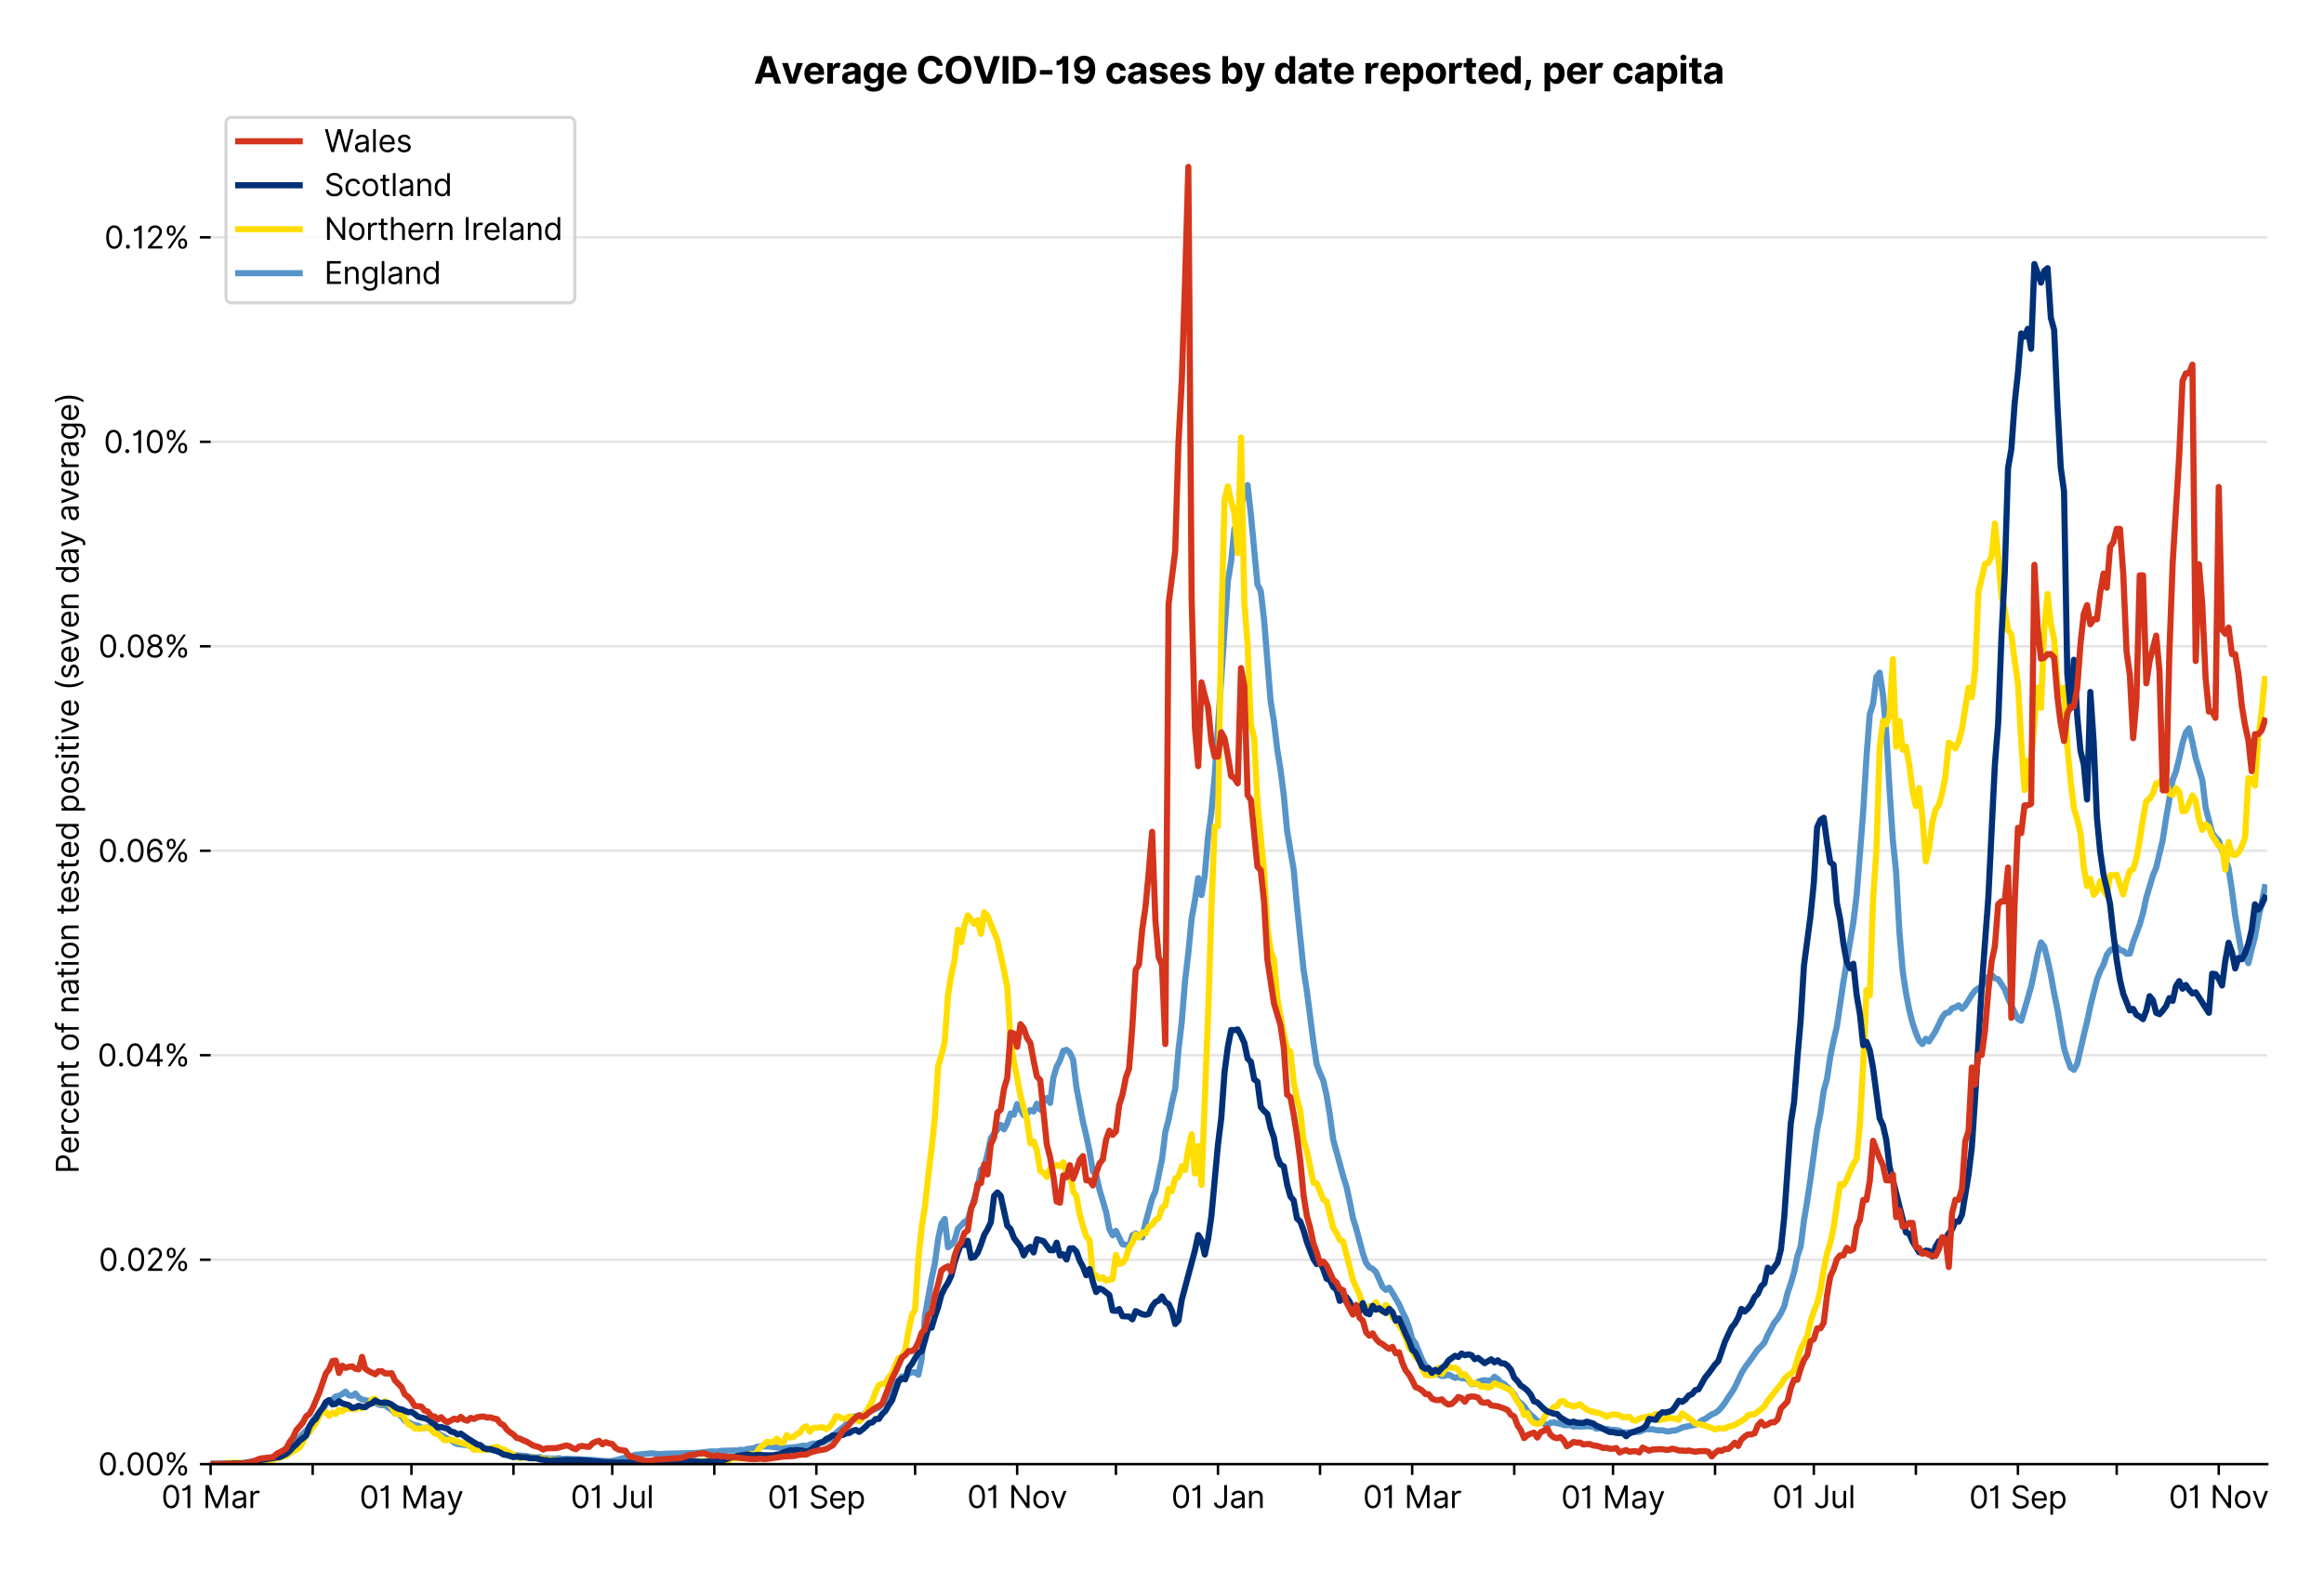 <?xml version="1.0" encoding="utf-8" standalone="no"?>
<!DOCTYPE svg PUBLIC "-//W3C//DTD SVG 1.1//EN"
  "http://www.w3.org/Graphics/SVG/1.1/DTD/svg11.dtd">
<svg version="1.1" viewBox="0 0 756.668 511.234" xmlns="http://www.w3.org/2000/svg" xmlns:xlink="http://www.w3.org/1999/xlink">
 <defs>
  <style type="text/css">*{stroke-linecap:butt;stroke-linejoin:round;}</style>
 </defs>
 <g id="figure_1">
  <g id="patch_1">
   <path d="M 0 511.234 
L 756.668 511.234 
L 756.668 0 
L 0 0 
z
" style="fill:#ffffff;"/>
  </g>
  <g id="axes_1">
   <g id="patch_2">
    <path d="M 68.575 476.745 
L 738.175 476.745 
L 738.175 33.225 
L 68.575 33.225 
z
" style="fill:#ffffff;"/>
   </g>
   <g id="matplotlib.axis_1">
    <g id="xtick_1">
     <g id="line2d_1">
      <defs>
       <path d="M 0 0 
L 0 3.5 
" id="m00d38e0f9d" style="stroke:#000000;stroke-width:0.8;"/>
      </defs>
      <g>
       <use style="stroke:#000000;stroke-width:0.8;" x="68.575" xlink:href="#m00d38e0f9d" y="476.745"/>
      </g>
     </g>
     <g id="text_1">
      <!-- 01 Mar -->
      <g transform="translate(52.538 491.018)scale(0.1 -0.1)">
       <defs>
        <path d="M 2000 -64 
Q 1230 -64 806 561 
Q 382 1186 382 2327 
Q 382 3459 809 4088 
Q 1236 4718 2000 4718 
Q 2764 4718 3191 4088 
Q 3618 3459 3618 2327 
Q 3618 1186 3194 561 
Q 2771 -64 2000 -64 
z
M 2000 436 
Q 2509 436 2791 927 
Q 3073 1418 3073 2327 
Q 3073 3234 2789 3730 
Q 2505 4227 2000 4227 
Q 1496 4227 1211 3730 
Q 927 3234 927 2327 
Q 927 1418 1210 927 
Q 1493 436 2000 436 
z
" id="Inter-Regular-30" transform="scale(0.016)"/>
        <path d="M 1973 4655 
L 1973 0 
L 1409 0 
L 1409 3836 
L 1373 3836 
Q 1341 3773 1209 3692 
Q 1077 3611 868 3551 
Q 659 3491 391 3491 
L 391 3964 
Q 661 3964 859 4061 
Q 1057 4159 1190 4291 
Q 1323 4423 1392 4529 
Q 1461 4636 1473 4655 
L 1973 4655 
z
" id="Inter-Regular-31" transform="scale(0.016)"/>
        <path id="Inter-Regular-20" transform="scale(0.016)"/>
        <path d="M 564 4655 
L 1236 4655 
L 2818 791 
L 2873 791 
L 4455 4655 
L 5127 4655 
L 5127 0 
L 4600 0 
L 4600 3536 
L 4555 3536 
L 3100 0 
L 2591 0 
L 1136 3536 
L 1091 3536 
L 1091 0 
L 564 0 
L 564 4655 
z
" id="Inter-Regular-4d" transform="scale(0.016)"/>
        <path d="M 1518 -82 
Q 1186 -82 916 44 
Q 646 170 486 410 
Q 327 650 327 991 
Q 327 1291 445 1478 
Q 564 1666 761 1773 
Q 959 1880 1199 1933 
Q 1439 1986 1682 2018 
Q 2000 2059 2199 2080 
Q 2398 2102 2490 2154 
Q 2582 2207 2582 2336 
L 2582 2355 
Q 2582 2691 2399 2877 
Q 2216 3064 1846 3064 
Q 1461 3064 1243 2895 
Q 1025 2727 936 2536 
L 427 2718 
Q 564 3036 792 3214 
Q 1021 3393 1292 3464 
Q 1564 3536 1827 3536 
Q 1996 3536 2215 3496 
Q 2434 3457 2640 3334 
Q 2846 3211 2982 2963 
Q 3118 2716 3118 2300 
L 3118 0 
L 2582 0 
L 2582 473 
L 2555 473 
Q 2500 359 2373 229 
Q 2246 100 2034 9 
Q 1823 -82 1518 -82 
z
M 1600 400 
Q 1918 400 2137 525 
Q 2357 650 2469 847 
Q 2582 1045 2582 1264 
L 2582 1755 
Q 2548 1714 2433 1681 
Q 2318 1648 2169 1624 
Q 2021 1600 1881 1583 
Q 1741 1566 1655 1555 
Q 1446 1527 1265 1467 
Q 1084 1407 974 1287 
Q 864 1168 864 964 
Q 864 684 1072 542 
Q 1280 400 1600 400 
z
" id="Inter-Regular-61" transform="scale(0.016)"/>
        <path d="M 491 0 
L 491 3491 
L 1009 3491 
L 1009 2964 
L 1046 2964 
Q 1139 3223 1389 3384 
Q 1639 3545 1955 3545 
Q 2100 3545 2209 3511 
Q 2318 3477 2400 3418 
L 2218 2964 
Q 2161 2993 2085 3010 
Q 2009 3027 1909 3027 
Q 1527 3027 1277 2794 
Q 1027 2561 1027 2209 
L 1027 0 
L 491 0 
z
" id="Inter-Regular-72" transform="scale(0.016)"/>
       </defs>
       <use xlink:href="#Inter-Regular-30"/>
       <use x="62.5" xlink:href="#Inter-Regular-31"/>
       <use x="106.676" xlink:href="#Inter-Regular-20"/>
       <use x="134.801" xlink:href="#Inter-Regular-4d"/>
       <use x="225.994" xlink:href="#Inter-Regular-61"/>
       <use x="282.386" xlink:href="#Inter-Regular-72"/>
      </g>
     </g>
    </g>
    <g id="xtick_2">
     <g id="line2d_2">
      <g>
       <use style="stroke:#000000;stroke-width:0.8;" x="101.802" xlink:href="#m00d38e0f9d" y="476.745"/>
      </g>
     </g>
    </g>
    <g id="xtick_3">
     <g id="line2d_3">
      <g>
       <use style="stroke:#000000;stroke-width:0.8;" x="133.957" xlink:href="#m00d38e0f9d" y="476.745"/>
      </g>
     </g>
     <g id="text_2">
      <!-- 01 May -->
      <g transform="translate(117.054 491.117)scale(0.1 -0.1)">
       <defs>
        <path d="M 818 -1355 
Q 682 -1355 575 -1333 
Q 468 -1311 427 -1291 
L 564 -818 
Q 857 -893 1053 -814 
Q 1250 -736 1391 -345 
L 1509 -18 
L 218 3491 
L 800 3491 
L 1764 709 
L 1800 709 
L 2764 3491 
L 3346 3491 
L 1846 -564 
Q 1550 -1355 818 -1355 
z
" id="Inter-Regular-79" transform="scale(0.016)"/>
       </defs>
       <use xlink:href="#Inter-Regular-30"/>
       <use x="62.5" xlink:href="#Inter-Regular-31"/>
       <use x="106.676" xlink:href="#Inter-Regular-20"/>
       <use x="134.801" xlink:href="#Inter-Regular-4d"/>
       <use x="225.994" xlink:href="#Inter-Regular-61"/>
       <use x="282.386" xlink:href="#Inter-Regular-79"/>
      </g>
     </g>
    </g>
    <g id="xtick_4">
     <g id="line2d_4">
      <g>
       <use style="stroke:#000000;stroke-width:0.8;" x="167.184" xlink:href="#m00d38e0f9d" y="476.745"/>
      </g>
     </g>
    </g>
    <g id="xtick_5">
     <g id="line2d_5">
      <g>
       <use style="stroke:#000000;stroke-width:0.8;" x="199.339" xlink:href="#m00d38e0f9d" y="476.745"/>
      </g>
     </g>
     <g id="text_3">
      <!-- 01 Jul -->
      <g transform="translate(185.796 491.018)scale(0.1 -0.1)">
       <defs>
        <path d="M 2346 4655 
L 2909 4655 
L 2909 1327 
Q 2909 657 2549 296 
Q 2189 -64 1582 -64 
Q 1200 -64 902 76 
Q 605 216 434 475 
Q 264 734 264 1091 
L 818 1091 
Q 818 795 1034 615 
Q 1250 436 1582 436 
Q 1948 436 2147 664 
Q 2346 893 2346 1327 
L 2346 4655 
z
" id="Inter-Regular-4a" transform="scale(0.016)"/>
        <path d="M 2691 1427 
L 2691 3491 
L 3227 3491 
L 3227 0 
L 2691 0 
L 2691 591 
L 2655 591 
Q 2532 325 2273 140 
Q 2014 -45 1618 -45 
Q 1127 -45 809 280 
Q 491 605 491 1273 
L 491 3491 
L 1027 3491 
L 1027 1309 
Q 1027 927 1242 700 
Q 1457 473 1791 473 
Q 1991 473 2199 575 
Q 2407 677 2549 888 
Q 2691 1100 2691 1427 
z
" id="Inter-Regular-75" transform="scale(0.016)"/>
        <path d="M 1027 4655 
L 1027 0 
L 491 0 
L 491 4655 
L 1027 4655 
z
" id="Inter-Regular-6c" transform="scale(0.016)"/>
       </defs>
       <use xlink:href="#Inter-Regular-30"/>
       <use x="62.5" xlink:href="#Inter-Regular-31"/>
       <use x="106.676" xlink:href="#Inter-Regular-20"/>
       <use x="134.801" xlink:href="#Inter-Regular-4a"/>
       <use x="189.063" xlink:href="#Inter-Regular-75"/>
       <use x="247.159" xlink:href="#Inter-Regular-6c"/>
      </g>
     </g>
    </g>
    <g id="xtick_6">
     <g id="line2d_6">
      <g>
       <use style="stroke:#000000;stroke-width:0.8;" x="232.566" xlink:href="#m00d38e0f9d" y="476.745"/>
      </g>
     </g>
    </g>
    <g id="xtick_7">
     <g id="line2d_7">
      <g>
       <use style="stroke:#000000;stroke-width:0.8;" x="265.793" xlink:href="#m00d38e0f9d" y="476.745"/>
      </g>
     </g>
     <g id="text_4">
      <!-- 01 Sep -->
      <g transform="translate(249.906 491.117)scale(0.1 -0.1)">
       <defs>
        <path d="M 3109 3491 
Q 3068 3836 2777 4027 
Q 2486 4218 2064 4218 
Q 1600 4218 1318 3999 
Q 1036 3780 1036 3445 
Q 1036 3195 1189 3042 
Q 1343 2889 1553 2803 
Q 1764 2718 1936 2673 
L 2409 2545 
Q 2591 2498 2815 2414 
Q 3039 2330 3244 2185 
Q 3450 2041 3584 1816 
Q 3718 1591 3718 1264 
Q 3718 886 3521 581 
Q 3325 277 2949 97 
Q 2573 -82 2036 -82 
Q 1286 -82 845 272 
Q 405 627 364 1200 
L 946 1200 
Q 968 936 1124 764 
Q 1280 593 1519 510 
Q 1759 427 2036 427 
Q 2359 427 2616 533 
Q 2873 639 3023 828 
Q 3173 1018 3173 1273 
Q 3173 1505 3043 1650 
Q 2914 1795 2702 1886 
Q 2491 1977 2246 2045 
L 1673 2209 
Q 1127 2366 809 2657 
Q 491 2948 491 3418 
Q 491 3809 703 4101 
Q 916 4393 1276 4555 
Q 1636 4718 2082 4718 
Q 2532 4718 2882 4558 
Q 3232 4398 3437 4120 
Q 3643 3843 3655 3491 
L 3109 3491 
z
" id="Inter-Regular-53" transform="scale(0.016)"/>
        <path d="M 1955 -73 
Q 1450 -73 1085 151 
Q 721 375 524 778 
Q 327 1182 327 1718 
Q 327 2255 524 2665 
Q 721 3075 1074 3305 
Q 1427 3536 1900 3536 
Q 2173 3536 2439 3445 
Q 2705 3355 2923 3151 
Q 3141 2948 3270 2614 
Q 3400 2280 3400 1791 
L 3400 1564 
L 866 1564 
Q 884 1005 1183 707 
Q 1482 409 1955 409 
Q 2271 409 2498 545 
Q 2725 682 2827 955 
L 3346 809 
Q 3223 414 2854 170 
Q 2486 -73 1955 -73 
z
M 866 2027 
L 2855 2027 
Q 2855 2470 2595 2762 
Q 2336 3055 1900 3055 
Q 1593 3055 1368 2911 
Q 1143 2768 1013 2533 
Q 884 2298 866 2027 
z
" id="Inter-Regular-65" transform="scale(0.016)"/>
        <path d="M 491 -1309 
L 491 3491 
L 1009 3491 
L 1009 2936 
L 1073 2936 
Q 1132 3027 1237 3169 
Q 1343 3311 1542 3423 
Q 1741 3536 2082 3536 
Q 2523 3536 2859 3315 
Q 3196 3095 3384 2690 
Q 3573 2286 3573 1736 
Q 3573 1182 3384 776 
Q 3196 370 2861 148 
Q 2527 -73 2091 -73 
Q 1755 -73 1552 39 
Q 1350 152 1241 296 
Q 1132 441 1073 536 
L 1027 536 
L 1027 -1309 
L 491 -1309 
z
M 1018 1745 
Q 1018 1152 1276 780 
Q 1534 409 2018 409 
Q 2355 409 2581 587 
Q 2807 766 2921 1069 
Q 3036 1373 3036 1745 
Q 3036 2114 2923 2410 
Q 2811 2707 2585 2881 
Q 2359 3055 2018 3055 
Q 1527 3055 1272 2693 
Q 1018 2332 1018 1745 
z
" id="Inter-Regular-70" transform="scale(0.016)"/>
       </defs>
       <use xlink:href="#Inter-Regular-30"/>
       <use x="62.5" xlink:href="#Inter-Regular-31"/>
       <use x="106.676" xlink:href="#Inter-Regular-20"/>
       <use x="134.801" xlink:href="#Inter-Regular-53"/>
       <use x="198.58" xlink:href="#Inter-Regular-65"/>
       <use x="256.818" xlink:href="#Inter-Regular-70"/>
      </g>
     </g>
    </g>
    <g id="xtick_8">
     <g id="line2d_8">
      <g>
       <use style="stroke:#000000;stroke-width:0.8;" x="297.949" xlink:href="#m00d38e0f9d" y="476.745"/>
      </g>
     </g>
    </g>
    <g id="xtick_9">
     <g id="line2d_9">
      <g>
       <use style="stroke:#000000;stroke-width:0.8;" x="331.176" xlink:href="#m00d38e0f9d" y="476.745"/>
      </g>
     </g>
     <g id="text_5">
      <!-- 01 Nov -->
      <g transform="translate(314.905 491.018)scale(0.1 -0.1)">
       <defs>
        <path d="M 4255 4655 
L 4255 0 
L 3709 0 
L 1173 3655 
L 1127 3655 
L 1127 0 
L 564 0 
L 564 4655 
L 1109 4655 
L 3655 991 
L 3700 991 
L 3700 4655 
L 4255 4655 
z
" id="Inter-Regular-4e" transform="scale(0.016)"/>
        <path d="M 1909 -73 
Q 1436 -73 1080 152 
Q 725 377 526 781 
Q 327 1186 327 1727 
Q 327 2273 526 2679 
Q 725 3086 1080 3311 
Q 1436 3536 1909 3536 
Q 2382 3536 2737 3311 
Q 3093 3086 3292 2679 
Q 3491 2273 3491 1727 
Q 3491 1186 3292 781 
Q 3093 377 2737 152 
Q 2382 -73 1909 -73 
z
M 1909 409 
Q 2268 409 2500 593 
Q 2732 777 2843 1077 
Q 2955 1377 2955 1727 
Q 2955 2077 2843 2379 
Q 2732 2682 2500 2868 
Q 2268 3055 1909 3055 
Q 1550 3055 1318 2868 
Q 1086 2682 975 2379 
Q 864 2077 864 1727 
Q 864 1377 975 1077 
Q 1086 777 1318 593 
Q 1550 409 1909 409 
z
" id="Inter-Regular-6f" transform="scale(0.016)"/>
        <path d="M 3346 3491 
L 2055 0 
L 1509 0 
L 218 3491 
L 800 3491 
L 1764 709 
L 1800 709 
L 2764 3491 
L 3346 3491 
z
" id="Inter-Regular-76" transform="scale(0.016)"/>
       </defs>
       <use xlink:href="#Inter-Regular-30"/>
       <use x="62.5" xlink:href="#Inter-Regular-31"/>
       <use x="106.676" xlink:href="#Inter-Regular-20"/>
       <use x="134.801" xlink:href="#Inter-Regular-4e"/>
       <use x="210.085" xlink:href="#Inter-Regular-6f"/>
       <use x="269.744" xlink:href="#Inter-Regular-76"/>
      </g>
     </g>
    </g>
    <g id="xtick_10">
     <g id="line2d_10">
      <g>
       <use style="stroke:#000000;stroke-width:0.8;" x="363.331" xlink:href="#m00d38e0f9d" y="476.745"/>
      </g>
     </g>
    </g>
    <g id="xtick_11">
     <g id="line2d_11">
      <g>
       <use style="stroke:#000000;stroke-width:0.8;" x="396.558" xlink:href="#m00d38e0f9d" y="476.745"/>
      </g>
     </g>
     <g id="text_6">
      <!-- 01 Jan -->
      <g transform="translate(381.359 491.018)scale(0.1 -0.1)">
       <defs>
        <path d="M 1027 2100 
L 1027 0 
L 491 0 
L 491 3491 
L 1009 3491 
L 1009 2945 
L 1055 2945 
Q 1177 3211 1427 3373 
Q 1677 3536 2073 3536 
Q 2602 3536 2928 3211 
Q 3255 2886 3255 2218 
L 3255 0 
L 2718 0 
L 2718 2182 
Q 2718 2593 2504 2824 
Q 2291 3055 1918 3055 
Q 1534 3055 1280 2806 
Q 1027 2557 1027 2100 
z
" id="Inter-Regular-6e" transform="scale(0.016)"/>
       </defs>
       <use xlink:href="#Inter-Regular-30"/>
       <use x="62.5" xlink:href="#Inter-Regular-31"/>
       <use x="106.676" xlink:href="#Inter-Regular-20"/>
       <use x="134.801" xlink:href="#Inter-Regular-4a"/>
       <use x="189.063" xlink:href="#Inter-Regular-61"/>
       <use x="245.455" xlink:href="#Inter-Regular-6e"/>
      </g>
     </g>
    </g>
    <g id="xtick_12">
     <g id="line2d_12">
      <g>
       <use style="stroke:#000000;stroke-width:0.8;" x="429.785" xlink:href="#m00d38e0f9d" y="476.745"/>
      </g>
     </g>
    </g>
    <g id="xtick_13">
     <g id="line2d_13">
      <g>
       <use style="stroke:#000000;stroke-width:0.8;" x="459.796" xlink:href="#m00d38e0f9d" y="476.745"/>
      </g>
     </g>
     <g id="text_7">
      <!-- 01 Mar -->
      <g transform="translate(443.76 491.018)scale(0.1 -0.1)">
       <use xlink:href="#Inter-Regular-30"/>
       <use x="62.5" xlink:href="#Inter-Regular-31"/>
       <use x="106.676" xlink:href="#Inter-Regular-20"/>
       <use x="134.801" xlink:href="#Inter-Regular-4d"/>
       <use x="225.994" xlink:href="#Inter-Regular-61"/>
       <use x="282.386" xlink:href="#Inter-Regular-72"/>
      </g>
     </g>
    </g>
    <g id="xtick_14">
     <g id="line2d_14">
      <g>
       <use style="stroke:#000000;stroke-width:0.8;" x="493.023" xlink:href="#m00d38e0f9d" y="476.745"/>
      </g>
     </g>
    </g>
    <g id="xtick_15">
     <g id="line2d_15">
      <g>
       <use style="stroke:#000000;stroke-width:0.8;" x="525.179" xlink:href="#m00d38e0f9d" y="476.745"/>
      </g>
     </g>
     <g id="text_8">
      <!-- 01 May -->
      <g transform="translate(508.275 491.117)scale(0.1 -0.1)">
       <use xlink:href="#Inter-Regular-30"/>
       <use x="62.5" xlink:href="#Inter-Regular-31"/>
       <use x="106.676" xlink:href="#Inter-Regular-20"/>
       <use x="134.801" xlink:href="#Inter-Regular-4d"/>
       <use x="225.994" xlink:href="#Inter-Regular-61"/>
       <use x="282.386" xlink:href="#Inter-Regular-79"/>
      </g>
     </g>
    </g>
    <g id="xtick_16">
     <g id="line2d_16">
      <g>
       <use style="stroke:#000000;stroke-width:0.8;" x="558.406" xlink:href="#m00d38e0f9d" y="476.745"/>
      </g>
     </g>
    </g>
    <g id="xtick_17">
     <g id="line2d_17">
      <g>
       <use style="stroke:#000000;stroke-width:0.8;" x="590.561" xlink:href="#m00d38e0f9d" y="476.745"/>
      </g>
     </g>
     <g id="text_9">
      <!-- 01 Jul -->
      <g transform="translate(577.017 491.018)scale(0.1 -0.1)">
       <use xlink:href="#Inter-Regular-30"/>
       <use x="62.5" xlink:href="#Inter-Regular-31"/>
       <use x="106.676" xlink:href="#Inter-Regular-20"/>
       <use x="134.801" xlink:href="#Inter-Regular-4a"/>
       <use x="189.063" xlink:href="#Inter-Regular-75"/>
       <use x="247.159" xlink:href="#Inter-Regular-6c"/>
      </g>
     </g>
    </g>
    <g id="xtick_18">
     <g id="line2d_18">
      <g>
       <use style="stroke:#000000;stroke-width:0.8;" x="623.788" xlink:href="#m00d38e0f9d" y="476.745"/>
      </g>
     </g>
    </g>
    <g id="xtick_19">
     <g id="line2d_19">
      <g>
       <use style="stroke:#000000;stroke-width:0.8;" x="657.015" xlink:href="#m00d38e0f9d" y="476.745"/>
      </g>
     </g>
     <g id="text_10">
      <!-- 01 Sep -->
      <g transform="translate(641.127 491.117)scale(0.1 -0.1)">
       <use xlink:href="#Inter-Regular-30"/>
       <use x="62.5" xlink:href="#Inter-Regular-31"/>
       <use x="106.676" xlink:href="#Inter-Regular-20"/>
       <use x="134.801" xlink:href="#Inter-Regular-53"/>
       <use x="198.58" xlink:href="#Inter-Regular-65"/>
       <use x="256.818" xlink:href="#Inter-Regular-70"/>
      </g>
     </g>
    </g>
    <g id="xtick_20">
     <g id="line2d_20">
      <g>
       <use style="stroke:#000000;stroke-width:0.8;" x="689.17" xlink:href="#m00d38e0f9d" y="476.745"/>
      </g>
     </g>
    </g>
    <g id="xtick_21">
     <g id="line2d_21">
      <g>
       <use style="stroke:#000000;stroke-width:0.8;" x="722.397" xlink:href="#m00d38e0f9d" y="476.745"/>
      </g>
     </g>
     <g id="text_11">
      <!-- 01 Nov -->
      <g transform="translate(706.126 491.018)scale(0.1 -0.1)">
       <use xlink:href="#Inter-Regular-30"/>
       <use x="62.5" xlink:href="#Inter-Regular-31"/>
       <use x="106.676" xlink:href="#Inter-Regular-20"/>
       <use x="134.801" xlink:href="#Inter-Regular-4e"/>
       <use x="210.085" xlink:href="#Inter-Regular-6f"/>
       <use x="269.744" xlink:href="#Inter-Regular-76"/>
      </g>
     </g>
    </g>
   </g>
   <g id="matplotlib.axis_2">
    <g id="ytick_1">
     <g id="line2d_22">
      <path clip-path="url(#p0c5f1b2fe7)" d="M 68.575 476.745 
L 738.175 476.745 
" style="fill:none;stroke:#e5e5e5;stroke-linecap:square;stroke-width:0.8;"/>
     </g>
     <g id="line2d_23">
      <defs>
       <path d="M 0 0 
L -3.5 0 
" id="m2ca55e3314" style="stroke:#000000;stroke-width:0.8;"/>
      </defs>
      <g>
       <use style="stroke:#000000;stroke-width:0.8;" x="68.575" xlink:href="#m2ca55e3314" y="476.745"/>
      </g>
     </g>
     <g id="text_12">
      <!-- 0.00% -->
      <g transform="translate(31.944 480.382)scale(0.1 -0.1)">
       <defs>
        <path d="M 882 -36 
Q 714 -36 593 84 
Q 473 205 473 373 
Q 473 541 593 661 
Q 714 782 882 782 
Q 1050 782 1170 661 
Q 1291 541 1291 373 
Q 1291 205 1170 84 
Q 1050 -36 882 -36 
z
" id="Inter-Regular-2e" transform="scale(0.016)"/>
        <path d="M 2855 873 
L 2855 1118 
Q 2855 1373 2960 1585 
Q 3066 1798 3269 1926 
Q 3473 2055 3764 2055 
Q 4059 2055 4259 1926 
Q 4459 1798 4561 1585 
Q 4664 1373 4664 1118 
L 4664 873 
Q 4664 618 4560 405 
Q 4457 193 4256 64 
Q 4055 -64 3764 -64 
Q 3468 -64 3266 64 
Q 3064 193 2959 405 
Q 2855 618 2855 873 
z
M 536 3536 
L 536 3782 
Q 536 4036 642 4248 
Q 748 4461 951 4589 
Q 1155 4718 1446 4718 
Q 1741 4718 1941 4589 
Q 2141 4461 2243 4248 
Q 2346 4036 2346 3782 
L 2346 3536 
Q 2346 3282 2242 3069 
Q 2139 2857 1937 2728 
Q 1736 2600 1446 2600 
Q 1150 2600 948 2728 
Q 746 2857 641 3069 
Q 536 3282 536 3536 
z
M 709 0 
L 3909 4655 
L 4427 4655 
L 1227 0 
L 709 0 
z
M 3318 1118 
L 3318 873 
Q 3318 661 3418 494 
Q 3518 327 3764 327 
Q 4002 327 4101 494 
Q 4200 661 4200 873 
L 4200 1118 
Q 4200 1330 4104 1497 
Q 4009 1664 3764 1664 
Q 3525 1664 3421 1497 
Q 3318 1330 3318 1118 
z
M 1000 3782 
L 1000 3536 
Q 1000 3325 1100 3158 
Q 1200 2991 1446 2991 
Q 1684 2991 1783 3158 
Q 1882 3325 1882 3536 
L 1882 3782 
Q 1882 3993 1786 4160 
Q 1691 4327 1446 4327 
Q 1207 4327 1103 4160 
Q 1000 3993 1000 3782 
z
" id="Inter-Regular-25" transform="scale(0.016)"/>
       </defs>
       <use xlink:href="#Inter-Regular-30"/>
       <use x="62.5" xlink:href="#Inter-Regular-2e"/>
       <use x="90.057" xlink:href="#Inter-Regular-30"/>
       <use x="152.557" xlink:href="#Inter-Regular-30"/>
       <use x="215.057" xlink:href="#Inter-Regular-25"/>
      </g>
     </g>
    </g>
    <g id="ytick_2">
     <g id="line2d_24">
      <path clip-path="url(#p0c5f1b2fe7)" d="M 68.575 410.168 
L 738.175 410.168 
" style="fill:none;stroke:#e5e5e5;stroke-linecap:square;stroke-width:0.8;"/>
     </g>
     <g id="line2d_25">
      <g>
       <use style="stroke:#000000;stroke-width:0.8;" x="68.575" xlink:href="#m2ca55e3314" y="410.168"/>
      </g>
     </g>
     <g id="text_13">
      <!-- 0.02% -->
      <g transform="translate(32.142 413.805)scale(0.1 -0.1)">
       <defs>
        <path d="M 482 0 
L 482 409 
L 2018 2091 
Q 2289 2386 2464 2605 
Q 2639 2825 2724 3019 
Q 2809 3214 2809 3427 
Q 2809 3795 2553 4011 
Q 2298 4227 1918 4227 
Q 1514 4227 1275 3985 
Q 1036 3743 1036 3345 
L 500 3345 
Q 500 3755 688 4064 
Q 877 4373 1203 4545 
Q 1530 4718 1936 4718 
Q 2346 4718 2661 4545 
Q 2977 4373 3156 4079 
Q 3336 3786 3336 3427 
Q 3336 3170 3244 2926 
Q 3152 2682 2926 2383 
Q 2700 2084 2300 1655 
L 1255 536 
L 1255 500 
L 3418 500 
L 3418 0 
L 482 0 
z
" id="Inter-Regular-32" transform="scale(0.016)"/>
       </defs>
       <use xlink:href="#Inter-Regular-30"/>
       <use x="62.5" xlink:href="#Inter-Regular-2e"/>
       <use x="90.057" xlink:href="#Inter-Regular-30"/>
       <use x="152.557" xlink:href="#Inter-Regular-32"/>
       <use x="213.068" xlink:href="#Inter-Regular-25"/>
      </g>
     </g>
    </g>
    <g id="ytick_3">
     <g id="line2d_26">
      <path clip-path="url(#p0c5f1b2fe7)" d="M 68.575 343.591 
L 738.175 343.591 
" style="fill:none;stroke:#e5e5e5;stroke-linecap:square;stroke-width:0.8;"/>
     </g>
     <g id="line2d_27">
      <g>
       <use style="stroke:#000000;stroke-width:0.8;" x="68.575" xlink:href="#m2ca55e3314" y="343.591"/>
      </g>
     </g>
     <g id="text_14">
      <!-- 0.04% -->
      <g transform="translate(31.773 347.228)scale(0.1 -0.1)">
       <defs>
        <path d="M 373 955 
L 373 1418 
L 2418 4655 
L 3100 4655 
L 3100 1455 
L 3736 1455 
L 3736 955 
L 3100 955 
L 3100 0 
L 2564 0 
L 2564 955 
L 373 955 
z
M 2564 1455 
L 2564 3936 
L 2527 3936 
L 982 1491 
L 982 1455 
L 2564 1455 
z
" id="Inter-Regular-34" transform="scale(0.016)"/>
       </defs>
       <use xlink:href="#Inter-Regular-30"/>
       <use x="62.5" xlink:href="#Inter-Regular-2e"/>
       <use x="90.057" xlink:href="#Inter-Regular-30"/>
       <use x="152.557" xlink:href="#Inter-Regular-34"/>
       <use x="216.761" xlink:href="#Inter-Regular-25"/>
      </g>
     </g>
    </g>
    <g id="ytick_4">
     <g id="line2d_28">
      <path clip-path="url(#p0c5f1b2fe7)" d="M 68.575 277.014 
L 738.175 277.014 
" style="fill:none;stroke:#e5e5e5;stroke-linecap:square;stroke-width:0.8;"/>
     </g>
     <g id="line2d_29">
      <g>
       <use style="stroke:#000000;stroke-width:0.8;" x="68.575" xlink:href="#m2ca55e3314" y="277.014"/>
      </g>
     </g>
     <g id="text_15">
      <!-- 0.06% -->
      <g transform="translate(31.958 280.651)scale(0.1 -0.1)">
       <defs>
        <path d="M 2027 -64 
Q 1741 -59 1454 45 
Q 1168 150 932 399 
Q 696 648 552 1074 
Q 409 1500 409 2145 
Q 409 3386 861 4056 
Q 1314 4727 2100 4727 
Q 2686 4727 3073 4384 
Q 3461 4041 3546 3491 
L 2991 3491 
Q 2914 3811 2691 4019 
Q 2468 4227 2100 4227 
Q 1559 4227 1249 3755 
Q 939 3284 936 2427 
L 973 2427 
Q 1164 2716 1461 2880 
Q 1759 3045 2118 3045 
Q 2518 3045 2850 2846 
Q 3182 2648 3382 2299 
Q 3582 1950 3582 1500 
Q 3582 1068 3389 710 
Q 3196 352 2847 142 
Q 2498 -68 2027 -64 
z
M 2027 436 
Q 2314 436 2542 579 
Q 2771 723 2903 964 
Q 3036 1205 3036 1500 
Q 3036 1789 2908 2026 
Q 2780 2264 2556 2404 
Q 2332 2545 2046 2545 
Q 1757 2545 1525 2397 
Q 1293 2250 1157 2010 
Q 1021 1770 1018 1491 
Q 1018 1214 1149 973 
Q 1280 732 1508 584 
Q 1736 436 2027 436 
z
" id="Inter-Regular-36" transform="scale(0.016)"/>
       </defs>
       <use xlink:href="#Inter-Regular-30"/>
       <use x="62.5" xlink:href="#Inter-Regular-2e"/>
       <use x="90.057" xlink:href="#Inter-Regular-30"/>
       <use x="152.557" xlink:href="#Inter-Regular-36"/>
       <use x="214.915" xlink:href="#Inter-Regular-25"/>
      </g>
     </g>
    </g>
    <g id="ytick_5">
     <g id="line2d_30">
      <path clip-path="url(#p0c5f1b2fe7)" d="M 68.575 210.437 
L 738.175 210.437 
" style="fill:none;stroke:#e5e5e5;stroke-linecap:square;stroke-width:0.8;"/>
     </g>
     <g id="line2d_31">
      <g>
       <use style="stroke:#000000;stroke-width:0.8;" x="68.575" xlink:href="#m2ca55e3314" y="210.437"/>
      </g>
     </g>
     <g id="text_16">
      <!-- 0.08% -->
      <g transform="translate(32.028 214.074)scale(0.1 -0.1)">
       <defs>
        <path d="M 1973 -64 
Q 1505 -64 1147 103 
Q 789 270 589 564 
Q 389 859 391 1236 
Q 389 1532 507 1783 
Q 625 2034 830 2203 
Q 1036 2373 1291 2418 
L 1291 2445 
Q 957 2532 759 2821 
Q 561 3111 564 3482 
Q 561 3836 743 4115 
Q 925 4395 1244 4556 
Q 1564 4718 1973 4718 
Q 2377 4718 2695 4556 
Q 3014 4395 3197 4115 
Q 3380 3836 3382 3482 
Q 3380 3111 3181 2821 
Q 2982 2532 2655 2445 
L 2655 2418 
Q 2907 2373 3109 2203 
Q 3311 2034 3431 1783 
Q 3552 1532 3555 1236 
Q 3552 859 3351 564 
Q 3150 270 2794 103 
Q 2439 -64 1973 -64 
z
M 1973 436 
Q 2446 436 2722 662 
Q 2998 889 3000 1264 
Q 2998 1527 2864 1729 
Q 2730 1932 2499 2048 
Q 2268 2164 1973 2164 
Q 1675 2164 1442 2048 
Q 1209 1932 1076 1729 
Q 943 1527 946 1264 
Q 943 889 1218 662 
Q 1493 436 1973 436 
z
M 1973 2645 
Q 2348 2645 2591 2864 
Q 2834 3084 2836 3445 
Q 2834 3800 2596 4013 
Q 2359 4227 1973 4227 
Q 1582 4227 1344 4013 
Q 1107 3800 1109 3445 
Q 1107 3084 1349 2864 
Q 1591 2645 1973 2645 
z
" id="Inter-Regular-38" transform="scale(0.016)"/>
       </defs>
       <use xlink:href="#Inter-Regular-30"/>
       <use x="62.5" xlink:href="#Inter-Regular-2e"/>
       <use x="90.057" xlink:href="#Inter-Regular-30"/>
       <use x="152.557" xlink:href="#Inter-Regular-38"/>
       <use x="214.205" xlink:href="#Inter-Regular-25"/>
      </g>
     </g>
    </g>
    <g id="ytick_6">
     <g id="line2d_32">
      <path clip-path="url(#p0c5f1b2fe7)" d="M 68.575 143.86 
L 738.175 143.86 
" style="fill:none;stroke:#e5e5e5;stroke-linecap:square;stroke-width:0.8;"/>
     </g>
     <g id="line2d_33">
      <g>
       <use style="stroke:#000000;stroke-width:0.8;" x="68.575" xlink:href="#m2ca55e3314" y="143.86"/>
      </g>
     </g>
     <g id="text_17">
      <!-- 0.10% -->
      <g transform="translate(33.777 147.497)scale(0.1 -0.1)">
       <use xlink:href="#Inter-Regular-30"/>
       <use x="62.5" xlink:href="#Inter-Regular-2e"/>
       <use x="90.057" xlink:href="#Inter-Regular-31"/>
       <use x="134.233" xlink:href="#Inter-Regular-30"/>
       <use x="196.733" xlink:href="#Inter-Regular-25"/>
      </g>
     </g>
    </g>
    <g id="ytick_7">
     <g id="line2d_34">
      <path clip-path="url(#p0c5f1b2fe7)" d="M 68.575 77.284 
L 738.175 77.284 
" style="fill:none;stroke:#e5e5e5;stroke-linecap:square;stroke-width:0.8;"/>
     </g>
     <g id="line2d_35">
      <g>
       <use style="stroke:#000000;stroke-width:0.8;" x="68.575" xlink:href="#m2ca55e3314" y="77.284"/>
      </g>
     </g>
     <g id="text_18">
      <!-- 0.12% -->
      <g transform="translate(33.975 80.92)scale(0.1 -0.1)">
       <use xlink:href="#Inter-Regular-30"/>
       <use x="62.5" xlink:href="#Inter-Regular-2e"/>
       <use x="90.057" xlink:href="#Inter-Regular-31"/>
       <use x="134.233" xlink:href="#Inter-Regular-32"/>
       <use x="194.744" xlink:href="#Inter-Regular-25"/>
      </g>
     </g>
    </g>
    <g id="text_19">
     <!-- Percent of nation tested positive (seven day average) -->
     <g transform="translate(25.614 382.124)rotate(-90)scale(0.1 -0.1)">
      <defs>
       <path d="M 564 0 
L 564 4655 
L 2136 4655 
Q 2684 4655 3033 4458 
Q 3382 4261 3550 3927 
Q 3718 3593 3718 3182 
Q 3718 2770 3551 2434 
Q 3384 2098 3036 1899 
Q 2689 1700 2146 1700 
L 1127 1700 
L 1127 0 
L 564 0 
z
M 1127 2200 
L 2127 2200 
Q 2689 2200 2926 2482 
Q 3164 2764 3164 3182 
Q 3164 3602 2925 3878 
Q 2686 4155 2118 4155 
L 1127 4155 
L 1127 2200 
z
" id="Inter-Regular-50" transform="scale(0.016)"/>
       <path d="M 1909 -73 
Q 1418 -73 1063 159 
Q 709 391 518 798 
Q 327 1205 327 1727 
Q 327 2259 524 2667 
Q 721 3075 1074 3305 
Q 1427 3536 1900 3536 
Q 2268 3536 2563 3400 
Q 2859 3264 3047 3018 
Q 3236 2773 3282 2445 
L 2746 2445 
Q 2684 2684 2474 2869 
Q 2264 3055 1909 3055 
Q 1439 3055 1151 2697 
Q 864 2339 864 1745 
Q 864 1139 1148 774 
Q 1432 409 1909 409 
Q 2223 409 2447 570 
Q 2671 732 2746 1018 
L 3282 1018 
Q 3236 709 3058 462 
Q 2880 216 2588 71 
Q 2296 -73 1909 -73 
z
" id="Inter-Regular-63" transform="scale(0.016)"/>
       <path d="M 2009 3491 
L 2009 3036 
L 1264 3036 
L 1264 1000 
Q 1264 773 1331 660 
Q 1398 548 1503 510 
Q 1609 473 1727 473 
Q 1816 473 1873 483 
Q 1930 493 1964 500 
L 2073 18 
Q 2018 -2 1920 -23 
Q 1823 -45 1673 -45 
Q 1446 -45 1228 52 
Q 1011 150 869 350 
Q 727 550 727 855 
L 727 3036 
L 200 3036 
L 200 3491 
L 727 3491 
L 727 4327 
L 1264 4327 
L 1264 3491 
L 2009 3491 
z
" id="Inter-Regular-74" transform="scale(0.016)"/>
       <path d="M 2046 3491 
L 2046 3036 
L 1264 3036 
L 1264 0 
L 727 0 
L 727 3036 
L 164 3036 
L 164 3491 
L 727 3491 
L 727 3973 
Q 727 4273 868 4473 
Q 1009 4673 1234 4773 
Q 1459 4873 1709 4873 
Q 1907 4873 2032 4841 
Q 2157 4809 2218 4782 
L 2064 4318 
Q 2023 4332 1951 4352 
Q 1880 4373 1764 4373 
Q 1498 4373 1381 4239 
Q 1264 4105 1264 3845 
L 1264 3491 
L 2046 3491 
z
" id="Inter-Regular-66" transform="scale(0.016)"/>
       <path d="M 491 0 
L 491 3491 
L 1027 3491 
L 1027 0 
L 491 0 
z
M 764 4073 
Q 607 4073 494 4179 
Q 382 4286 382 4436 
Q 382 4586 494 4693 
Q 607 4800 764 4800 
Q 921 4800 1033 4693 
Q 1146 4586 1146 4436 
Q 1146 4286 1033 4179 
Q 921 4073 764 4073 
z
" id="Inter-Regular-69" transform="scale(0.016)"/>
       <path d="M 2964 2709 
L 2482 2573 
Q 2411 2755 2245 2914 
Q 2080 3073 1727 3073 
Q 1407 3073 1194 2926 
Q 982 2780 982 2555 
Q 982 2355 1127 2239 
Q 1273 2123 1582 2045 
L 2100 1918 
Q 3027 1691 3027 973 
Q 3027 673 2855 436 
Q 2684 200 2377 63 
Q 2071 -73 1664 -73 
Q 1130 -73 780 159 
Q 430 391 336 836 
L 846 964 
Q 989 400 1655 400 
Q 2030 400 2251 560 
Q 2473 720 2473 945 
Q 2473 1316 1955 1436 
L 1373 1573 
Q 893 1686 669 1926 
Q 446 2166 446 2527 
Q 446 2823 613 3050 
Q 780 3277 1069 3406 
Q 1359 3536 1727 3536 
Q 2246 3536 2542 3309 
Q 2839 3082 2964 2709 
z
" id="Inter-Regular-73" transform="scale(0.016)"/>
       <path d="M 1809 -73 
Q 1373 -73 1039 148 
Q 705 370 516 776 
Q 327 1182 327 1736 
Q 327 2286 516 2690 
Q 705 3095 1041 3315 
Q 1377 3536 1818 3536 
Q 2159 3536 2358 3423 
Q 2557 3311 2662 3169 
Q 2768 3027 2827 2936 
L 2873 2936 
L 2873 4655 
L 3409 4655 
L 3409 0 
L 2891 0 
L 2891 536 
L 2827 536 
Q 2768 441 2659 296 
Q 2550 152 2348 39 
Q 2146 -73 1809 -73 
z
M 1882 409 
Q 2366 409 2624 780 
Q 2882 1152 2882 1745 
Q 2882 2332 2627 2693 
Q 2373 3055 1882 3055 
Q 1541 3055 1315 2881 
Q 1089 2707 976 2410 
Q 864 2114 864 1745 
Q 864 1373 978 1069 
Q 1093 766 1319 587 
Q 1546 409 1882 409 
z
" id="Inter-Regular-64" transform="scale(0.016)"/>
       <path d="M 682 1964 
Q 682 2823 906 3544 
Q 1130 4266 1546 4873 
L 2018 4873 
Q 1800 4573 1623 4095 
Q 1446 3618 1341 3061 
Q 1236 2505 1236 1964 
Q 1236 1423 1341 866 
Q 1446 309 1623 -168 
Q 1800 -645 2018 -945 
L 1546 -945 
Q 1130 -339 906 383 
Q 682 1105 682 1964 
z
" id="Inter-Regular-28" transform="scale(0.016)"/>
       <path d="M 1900 -1382 
Q 1316 -1382 976 -1169 
Q 636 -957 473 -682 
L 900 -382 
Q 973 -477 1084 -601 
Q 1196 -725 1390 -817 
Q 1584 -909 1900 -909 
Q 2323 -909 2598 -704 
Q 2873 -500 2873 -64 
L 2873 645 
L 2827 645 
Q 2768 550 2660 410 
Q 2552 270 2351 162 
Q 2150 55 1809 55 
Q 1386 55 1051 255 
Q 716 455 521 836 
Q 327 1218 327 1764 
Q 327 2300 516 2699 
Q 705 3098 1041 3317 
Q 1377 3536 1818 3536 
Q 2159 3536 2360 3423 
Q 2561 3311 2669 3169 
Q 2777 3027 2836 2936 
L 2891 2936 
L 2891 3491 
L 3409 3491 
L 3409 -100 
Q 3409 -550 3205 -833 
Q 3002 -1116 2660 -1249 
Q 2318 -1382 1900 -1382 
z
M 1882 536 
Q 2366 536 2624 864 
Q 2882 1193 2882 1773 
Q 2882 2339 2627 2697 
Q 2373 3055 1882 3055 
Q 1541 3055 1315 2882 
Q 1089 2709 976 2418 
Q 864 2127 864 1773 
Q 864 1227 1120 881 
Q 1377 536 1882 536 
z
" id="Inter-Regular-67" transform="scale(0.016)"/>
       <path d="M 1638 1940 
Q 1638 1081 1414 359 
Q 1191 -362 775 -969 
L 302 -969 
Q 520 -669 697 -191 
Q 875 286 979 842 
Q 1084 1399 1084 1940 
Q 1084 2481 979 3038 
Q 875 3595 697 4072 
Q 520 4549 302 4849 
L 775 4849 
Q 1191 4243 1414 3521 
Q 1638 2799 1638 1940 
z
" id="Inter-Regular-29" transform="scale(0.016)"/>
      </defs>
      <use xlink:href="#Inter-Regular-50"/>
      <use x="63.494" xlink:href="#Inter-Regular-65"/>
      <use x="121.733" xlink:href="#Inter-Regular-72"/>
      <use x="160.085" xlink:href="#Inter-Regular-63"/>
      <use x="215.909" xlink:href="#Inter-Regular-65"/>
      <use x="274.148" xlink:href="#Inter-Regular-6e"/>
      <use x="332.671" xlink:href="#Inter-Regular-74"/>
      <use x="369.034" xlink:href="#Inter-Regular-20"/>
      <use x="397.159" xlink:href="#Inter-Regular-6f"/>
      <use x="456.818" xlink:href="#Inter-Regular-66"/>
      <use x="492.898" xlink:href="#Inter-Regular-20"/>
      <use x="521.023" xlink:href="#Inter-Regular-6e"/>
      <use x="579.546" xlink:href="#Inter-Regular-61"/>
      <use x="635.938" xlink:href="#Inter-Regular-74"/>
      <use x="672.301" xlink:href="#Inter-Regular-69"/>
      <use x="696.023" xlink:href="#Inter-Regular-6f"/>
      <use x="755.682" xlink:href="#Inter-Regular-6e"/>
      <use x="814.205" xlink:href="#Inter-Regular-20"/>
      <use x="842.33" xlink:href="#Inter-Regular-74"/>
      <use x="878.693" xlink:href="#Inter-Regular-65"/>
      <use x="936.932" xlink:href="#Inter-Regular-73"/>
      <use x="989.205" xlink:href="#Inter-Regular-74"/>
      <use x="1025.568" xlink:href="#Inter-Regular-65"/>
      <use x="1083.807" xlink:href="#Inter-Regular-64"/>
      <use x="1145.881" xlink:href="#Inter-Regular-20"/>
      <use x="1174.006" xlink:href="#Inter-Regular-70"/>
      <use x="1234.943" xlink:href="#Inter-Regular-6f"/>
      <use x="1294.602" xlink:href="#Inter-Regular-73"/>
      <use x="1346.875" xlink:href="#Inter-Regular-69"/>
      <use x="1370.597" xlink:href="#Inter-Regular-74"/>
      <use x="1406.96" xlink:href="#Inter-Regular-69"/>
      <use x="1430.682" xlink:href="#Inter-Regular-76"/>
      <use x="1486.364" xlink:href="#Inter-Regular-65"/>
      <use x="1544.603" xlink:href="#Inter-Regular-20"/>
      <use x="1572.728" xlink:href="#Inter-Regular-28"/>
      <use x="1608.949" xlink:href="#Inter-Regular-73"/>
      <use x="1661.222" xlink:href="#Inter-Regular-65"/>
      <use x="1719.46" xlink:href="#Inter-Regular-76"/>
      <use x="1775.142" xlink:href="#Inter-Regular-65"/>
      <use x="1833.381" xlink:href="#Inter-Regular-6e"/>
      <use x="1891.904" xlink:href="#Inter-Regular-20"/>
      <use x="1920.029" xlink:href="#Inter-Regular-64"/>
      <use x="1982.103" xlink:href="#Inter-Regular-61"/>
      <use x="2038.495" xlink:href="#Inter-Regular-79"/>
      <use x="2094.176" xlink:href="#Inter-Regular-20"/>
      <use x="2122.301" xlink:href="#Inter-Regular-61"/>
      <use x="2178.694" xlink:href="#Inter-Regular-76"/>
      <use x="2234.375" xlink:href="#Inter-Regular-65"/>
      <use x="2292.614" xlink:href="#Inter-Regular-72"/>
      <use x="2330.966" xlink:href="#Inter-Regular-61"/>
      <use x="2387.358" xlink:href="#Inter-Regular-67"/>
      <use x="2448.296" xlink:href="#Inter-Regular-65"/>
      <use x="2506.535" xlink:href="#Inter-Regular-29"/>
     </g>
    </g>
   </g>
   <g id="line2d_36">
    <path clip-path="url(#p0c5f1b2fe7)" d="M 36.42 476.733 
L 57.857 476.745 
L 73.934 476.639 
L 81.437 476.319 
L 85.724 475.703 
L 87.868 474.827 
L 88.94 474.431 
L 90.012 473.863 
L 91.084 473.625 
L 92.155 473.037 
L 93.227 472.279 
L 94.299 471.852 
L 95.371 470.809 
L 96.443 469.222 
L 97.515 468.153 
L 98.587 466.864 
L 100.73 464.777 
L 101.802 462.665 
L 102.874 461.167 
L 103.946 460.263 
L 105.018 459.611 
L 106.089 457.037 
L 107.161 456.134 
L 108.233 455.657 
L 109.305 454.679 
L 110.377 454.497 
L 111.449 453.917 
L 112.52 453.13 
L 113.592 454.343 
L 114.664 454.492 
L 115.736 453.752 
L 116.808 455.104 
L 117.88 455.678 
L 120.023 456.161 
L 121.095 456.216 
L 122.167 456.721 
L 123.239 457.369 
L 124.311 457.511 
L 125.382 457.54 
L 126.454 458.368 
L 127.526 458.978 
L 128.598 460.208 
L 129.67 460.323 
L 130.742 461.251 
L 131.814 462.617 
L 135.029 464.054 
L 136.101 464.167 
L 137.173 464.825 
L 138.245 464.949 
L 139.316 464.773 
L 140.388 465.07 
L 142.532 466.494 
L 143.604 467.349 
L 144.676 467.851 
L 145.747 468.506 
L 146.819 468.899 
L 147.891 469.696 
L 148.963 470.188 
L 152.178 470.616 
L 154.322 471.066 
L 155.394 471.349 
L 157.538 471.506 
L 159.681 471.95 
L 160.753 472.259 
L 162.897 472.723 
L 163.969 473.165 
L 167.184 473.78 
L 169.328 473.945 
L 171.472 474.112 
L 172.543 474.359 
L 174.687 474.607 
L 175.759 474.433 
L 176.831 474.77 
L 178.974 474.927 
L 181.118 474.915 
L 182.19 474.808 
L 183.262 475.145 
L 184.334 474.985 
L 188.621 475.168 
L 192.908 475.378 
L 196.124 475.676 
L 198.268 475.755 
L 199.339 475.696 
L 201.483 475.198 
L 203.627 474.575 
L 204.699 474.379 
L 206.842 473.699 
L 212.201 473.202 
L 214.345 473.456 
L 215.417 473.473 
L 216.489 473.342 
L 219.704 473.27 
L 227.207 473.066 
L 231.495 472.588 
L 233.638 472.616 
L 234.71 472.413 
L 238.997 472.27 
L 240.069 472.306 
L 241.141 472.042 
L 242.213 472.175 
L 243.285 471.822 
L 245.429 471.523 
L 246.5 471.111 
L 247.572 470.895 
L 250.788 471.031 
L 251.86 471.215 
L 252.931 471.236 
L 254.003 471.553 
L 255.075 471.447 
L 256.147 471.459 
L 259.362 471.136 
L 261.506 470.703 
L 262.578 470.845 
L 263.65 470.381 
L 264.722 470.051 
L 265.793 470.071 
L 266.865 469.764 
L 267.937 469.631 
L 270.081 468.66 
L 271.153 467.74 
L 272.224 466.575 
L 275.44 463.896 
L 277.584 461.357 
L 278.656 461.137 
L 279.727 461.364 
L 280.799 460.895 
L 281.871 459.958 
L 282.943 459.78 
L 285.087 458.717 
L 286.158 458.344 
L 288.302 455.781 
L 289.374 454.356 
L 290.446 451.953 
L 291.518 450.304 
L 292.589 449.458 
L 293.661 448.173 
L 294.733 448.543 
L 295.805 447.306 
L 296.877 446.822 
L 297.949 446.859 
L 299.02 447.641 
L 300.092 442.431 
L 301.164 428.483 
L 303.308 416.346 
L 304.38 411.384 
L 305.452 403.474 
L 306.523 398.426 
L 307.595 396.887 
L 308.667 406.118 
L 309.739 405.305 
L 310.811 403.901 
L 311.883 400.011 
L 312.954 399.008 
L 314.026 397.822 
L 315.098 397.255 
L 318.314 386.658 
L 319.385 380.899 
L 320.457 379.873 
L 321.529 375.699 
L 322.601 370.602 
L 323.673 369.096 
L 324.745 367.813 
L 325.816 366.28 
L 326.888 367.718 
L 327.96 365.703 
L 329.032 362.572 
L 330.104 362.968 
L 331.176 359.491 
L 332.247 361.2 
L 333.319 363.143 
L 334.391 362.62 
L 335.463 361.44 
L 336.535 361.907 
L 337.607 359.364 
L 338.679 361.314 
L 339.75 358.631 
L 340.822 357.539 
L 341.894 359.139 
L 342.966 350.939 
L 344.038 347.329 
L 345.11 345.282 
L 346.181 342.152 
L 347.253 341.825 
L 348.325 342.732 
L 349.397 345.081 
L 350.469 353.996 
L 352.612 365.299 
L 353.684 369.802 
L 354.756 374.95 
L 355.828 381.452 
L 356.9 382.547 
L 357.972 387.324 
L 360.115 394.572 
L 361.187 400.16 
L 362.259 402.239 
L 363.331 400.748 
L 365.475 405.154 
L 366.546 405.277 
L 367.618 405.832 
L 368.69 402.25 
L 369.762 401.613 
L 370.834 402.592 
L 371.906 402.899 
L 372.977 398.142 
L 375.121 390.294 
L 376.193 387.869 
L 378.337 377.474 
L 379.408 368.627 
L 380.48 364.589 
L 381.552 359.053 
L 382.624 354.569 
L 383.696 341.904 
L 384.768 332.728 
L 385.839 319.393 
L 386.911 310.256 
L 387.983 299.137 
L 389.055 293.132 
L 390.127 285.924 
L 391.199 291.446 
L 392.27 284.882 
L 393.342 272.314 
L 394.414 264.45 
L 395.486 252.665 
L 399.773 189.275 
L 400.845 182.705 
L 401.917 172.14 
L 402.989 174.394 
L 404.061 165.092 
L 405.133 160.86 
L 406.204 157.955 
L 407.276 167.54 
L 409.42 190.335 
L 410.492 192.433 
L 411.564 201.74 
L 413.707 228.376 
L 414.779 234.882 
L 415.851 243.964 
L 416.923 250.585 
L 417.995 259.023 
L 419.066 270.535 
L 421.21 283.163 
L 422.282 294.978 
L 424.426 315.76 
L 425.498 322.679 
L 427.641 339.418 
L 428.713 346.621 
L 429.785 349.438 
L 430.857 351.887 
L 431.929 356.66 
L 433 363.126 
L 434.072 371.063 
L 437.288 382.824 
L 438.36 386.292 
L 439.431 391.12 
L 440.503 396.635 
L 441.575 400.027 
L 443.719 408.114 
L 444.791 411.207 
L 445.862 412.626 
L 446.934 413.154 
L 448.006 414.22 
L 450.15 419.066 
L 451.222 419.988 
L 452.294 419.303 
L 453.365 420.945 
L 455.509 424.662 
L 456.581 427.114 
L 457.653 429.173 
L 458.725 431.985 
L 459.796 435.941 
L 460.868 437.429 
L 463.012 442.681 
L 464.084 444.658 
L 465.156 445.848 
L 466.227 446.341 
L 467.299 447.046 
L 469.443 448.044 
L 470.515 447.959 
L 471.587 447.557 
L 473.73 448.657 
L 474.802 448.352 
L 475.874 448.777 
L 476.946 448.807 
L 478.018 449.256 
L 479.089 450.709 
L 480.161 450.546 
L 481.233 449.967 
L 482.305 449.56 
L 483.377 449.398 
L 484.449 449.577 
L 485.521 449.515 
L 486.592 448.278 
L 487.664 449.055 
L 488.736 450.158 
L 489.808 450.694 
L 491.952 452.795 
L 493.023 454.064 
L 494.095 456.085 
L 495.167 456.901 
L 496.239 457.914 
L 497.311 459.499 
L 498.383 460.721 
L 499.454 461.586 
L 500.526 462.682 
L 501.598 462.888 
L 502.67 463.576 
L 503.742 464.097 
L 504.814 463.263 
L 505.885 463.151 
L 508.029 463.628 
L 509.101 463.977 
L 510.173 464.091 
L 511.245 463.959 
L 512.317 464.527 
L 513.388 464.443 
L 514.46 464.537 
L 516.604 464.371 
L 518.748 464.529 
L 519.819 465.203 
L 520.891 465 
L 523.035 465.275 
L 525.179 465.607 
L 526.25 465.627 
L 527.322 465.88 
L 528.394 466.515 
L 533.753 466.172 
L 535.897 465.316 
L 536.969 465.402 
L 538.041 465.372 
L 539.112 465.638 
L 540.184 465.746 
L 541.256 465.701 
L 542.328 466.008 
L 543.4 466.101 
L 544.472 465.807 
L 545.544 465.741 
L 546.615 465.34 
L 547.687 464.81 
L 551.975 463.921 
L 553.046 463.389 
L 554.118 462.434 
L 555.19 462.007 
L 557.334 460.513 
L 558.406 460.126 
L 559.477 459.326 
L 560.549 458.166 
L 561.621 456.756 
L 562.693 455.013 
L 563.765 453.506 
L 564.837 451.767 
L 566.98 447.182 
L 568.052 445.386 
L 570.196 442.454 
L 572.34 439.414 
L 573.411 438.369 
L 574.483 437.152 
L 575.555 434.672 
L 577.699 430.654 
L 578.771 429.379 
L 579.842 427.589 
L 580.914 425.384 
L 581.986 421.056 
L 583.058 417.932 
L 584.13 414.288 
L 585.202 409.065 
L 586.273 405.87 
L 587.345 397.475 
L 588.417 390.965 
L 589.489 383.76 
L 591.633 367.898 
L 592.704 362.675 
L 593.776 355.161 
L 594.848 351.288 
L 595.92 344.113 
L 596.992 338.855 
L 598.064 334.231 
L 600.207 319.655 
L 602.351 306.728 
L 603.423 300.318 
L 604.495 291.549 
L 606.638 264.318 
L 607.71 246.387 
L 608.782 232.569 
L 609.854 229.157 
L 610.926 220.389 
L 611.998 219.03 
L 613.069 226.282 
L 614.141 238.59 
L 615.213 257.166 
L 616.285 273.508 
L 617.357 284.049 
L 618.429 303.456 
L 619.5 316.245 
L 620.572 323.355 
L 621.644 328.889 
L 622.716 333.13 
L 623.788 336.331 
L 624.86 338.87 
L 625.931 339.95 
L 627.003 338.239 
L 628.075 339.094 
L 630.219 335.707 
L 632.363 331.237 
L 633.434 329.87 
L 634.506 329.656 
L 635.578 328.32 
L 636.65 328.017 
L 637.722 327.322 
L 638.794 328.452 
L 639.865 327.39 
L 642.009 323.941 
L 643.081 322.531 
L 644.153 321.773 
L 645.225 321.535 
L 646.296 318.921 
L 647.368 318.088 
L 648.44 317.444 
L 649.512 318.54 
L 650.584 318.832 
L 652.727 322.123 
L 653.799 325.038 
L 654.871 327.433 
L 657.015 331.77 
L 658.087 332.388 
L 660.23 325.057 
L 661.302 321.237 
L 662.374 316.271 
L 663.446 310.714 
L 664.518 306.858 
L 665.59 308.242 
L 666.661 312.528 
L 667.733 317.418 
L 668.805 323.425 
L 669.877 328.599 
L 672.021 341.284 
L 673.092 344.748 
L 674.164 347.611 
L 675.236 348.345 
L 676.308 346.435 
L 678.452 337.089 
L 679.523 332.663 
L 680.595 327.513 
L 682.739 319.009 
L 683.811 316.166 
L 684.883 314.118 
L 685.954 310.878 
L 687.026 309.426 
L 689.17 308.228 
L 690.242 309.32 
L 691.314 309.626 
L 692.386 310.537 
L 693.457 310.505 
L 694.529 306.776 
L 696.673 301.031 
L 697.745 297.258 
L 698.817 292.257 
L 700.96 285.042 
L 702.032 282.501 
L 704.176 273.447 
L 705.248 266.379 
L 707.391 254.069 
L 708.463 251.175 
L 709.535 246.917 
L 710.607 241.953 
L 711.679 238.528 
L 712.75 237.147 
L 713.822 241.643 
L 714.894 246.851 
L 717.038 253.972 
L 718.11 262.809 
L 720.253 271.213 
L 721.325 272.685 
L 722.397 273.722 
L 723.469 276.889 
L 724.541 279.58 
L 725.613 282.738 
L 726.684 289.803 
L 727.756 298.213 
L 729.9 310.719 
L 730.972 311.275 
L 732.044 313.621 
L 733.115 309.138 
L 734.187 305.197 
L 735.259 299.077 
L 736.331 294.325 
L 737.403 288.866 
L 737.403 288.866 
" style="fill:none;stroke:#5694ca;stroke-linecap:square;stroke-width:2;"/>
   </g>
   <g id="line2d_37">
    <path clip-path="url(#p0c5f1b2fe7)" d="M 73.934 476.393 
L 75.006 476.393 
L 76.078 476.218 
L 78.222 476.323 
L 80.365 476.368 
L 81.437 476.167 
L 84.653 475.841 
L 85.724 475.59 
L 88.94 475.314 
L 90.012 474.887 
L 92.155 474.334 
L 93.227 473.983 
L 94.299 473.204 
L 96.443 471.999 
L 97.515 471.321 
L 98.587 469.663 
L 99.658 467.077 
L 100.73 466.348 
L 101.802 464.691 
L 102.874 463.36 
L 103.946 460.949 
L 105.018 459.819 
L 106.089 459.694 
L 107.161 461.05 
L 108.233 459.945 
L 109.305 460.422 
L 110.377 459.091 
L 111.449 459.543 
L 112.52 458.689 
L 113.592 458.739 
L 114.664 458.563 
L 115.736 458.865 
L 116.808 457.936 
L 117.88 458.563 
L 120.023 457.433 
L 121.095 455.676 
L 122.167 455.5 
L 123.239 456.881 
L 124.311 457.006 
L 125.382 456.278 
L 126.454 457.057 
L 127.526 458.162 
L 128.598 460.095 
L 129.67 460.522 
L 130.742 460.422 
L 131.814 461.954 
L 132.885 463.686 
L 133.957 464.164 
L 135.029 465.118 
L 136.101 465.218 
L 137.173 465.143 
L 138.245 464.867 
L 139.316 464.917 
L 140.388 465.495 
L 141.46 466.725 
L 142.532 466.976 
L 144.676 468.885 
L 145.747 468.91 
L 146.819 468.734 
L 150.035 469.739 
L 152.178 470.417 
L 153.25 471.019 
L 154.322 472.074 
L 155.394 471.974 
L 158.61 472.099 
L 159.681 471.522 
L 161.825 471.12 
L 162.897 471.773 
L 163.969 471.923 
L 165.041 472.627 
L 166.112 473.079 
L 168.256 474.359 
L 169.328 474.811 
L 170.4 474.384 
L 171.472 474.736 
L 173.615 474.736 
L 174.687 474.887 
L 175.759 474.912 
L 176.831 474.786 
L 177.903 475.514 
L 178.974 475.188 
L 180.046 475.464 
L 182.19 475.489 
L 184.334 475.64 
L 185.405 475.715 
L 186.477 476.042 
L 192.908 476.469 
L 199.339 476.293 
L 200.411 476.142 
L 203.627 476.218 
L 204.699 476.368 
L 206.842 476.243 
L 208.986 476.343 
L 214.345 476.293 
L 216.489 475.59 
L 221.848 475.59 
L 223.992 475.891 
L 227.207 475.891 
L 228.279 475.715 
L 230.423 475.715 
L 231.495 475.841 
L 236.854 475.841 
L 237.926 474.962 
L 238.997 474.836 
L 242.213 474.836 
L 243.285 473.832 
L 244.357 473.355 
L 245.429 474.234 
L 247.572 471.12 
L 248.644 470.442 
L 249.716 469.462 
L 250.788 469.638 
L 251.86 469.513 
L 252.931 468.433 
L 254.003 469.789 
L 255.075 469.638 
L 256.147 467.328 
L 257.219 468.056 
L 258.291 467.905 
L 259.362 466.951 
L 260.434 466.499 
L 261.506 464.867 
L 262.578 464.415 
L 263.65 466.173 
L 264.722 464.967 
L 267.937 464.741 
L 269.009 465.344 
L 270.081 464.616 
L 271.153 463.184 
L 272.224 461.1 
L 273.296 461.326 
L 274.368 461.878 
L 275.44 461.853 
L 276.512 461.175 
L 277.584 461.527 
L 278.656 462.004 
L 279.727 462.807 
L 280.799 461.828 
L 282.943 458.036 
L 284.015 456.153 
L 285.087 453.189 
L 286.158 450.954 
L 287.23 450.553 
L 288.302 450.653 
L 289.374 448.368 
L 290.446 447.363 
L 291.518 444.601 
L 292.589 442.165 
L 293.661 441.889 
L 294.733 439.503 
L 295.805 433.35 
L 296.877 428.227 
L 297.949 426.47 
L 299.02 409.87 
L 300.092 399.649 
L 301.164 392.743 
L 302.236 382.799 
L 303.308 374.034 
L 304.38 363.889 
L 305.452 347.214 
L 306.523 343.548 
L 307.595 339.128 
L 308.667 323.96 
L 309.739 317.405 
L 310.811 312.534 
L 311.883 302.765 
L 312.954 306.783 
L 314.026 301.283 
L 315.098 298.044 
L 317.242 300.831 
L 318.314 299.575 
L 319.385 304.046 
L 320.457 297.039 
L 321.529 298.219 
L 324.745 306.18 
L 326.888 315.974 
L 327.96 321.499 
L 329.032 338.726 
L 330.104 345.607 
L 331.176 350.906 
L 332.247 356.782 
L 334.391 364.642 
L 335.463 372.327 
L 336.535 371.598 
L 337.607 374.637 
L 338.679 381.292 
L 339.75 381.844 
L 340.822 383.251 
L 341.894 380.438 
L 342.966 379.634 
L 344.038 379.333 
L 345.11 379.76 
L 346.181 378.454 
L 347.253 381.97 
L 348.325 381.091 
L 349.397 387.947 
L 350.469 389.479 
L 351.541 395.455 
L 352.612 399.323 
L 353.684 402.587 
L 354.756 403.868 
L 355.828 415.671 
L 356.9 415.294 
L 357.972 416.424 
L 359.043 415.872 
L 360.115 416.927 
L 362.259 416.45 
L 363.331 408.614 
L 364.403 411.553 
L 365.475 411.201 
L 366.546 409.745 
L 367.618 406.329 
L 368.69 404.622 
L 369.762 401.935 
L 370.834 402.939 
L 371.906 401.256 
L 372.977 401.633 
L 374.049 399.398 
L 375.121 398.77 
L 376.193 397.163 
L 377.265 396.611 
L 378.337 393.22 
L 379.408 392.542 
L 380.48 387.143 
L 381.552 387.846 
L 382.624 383.728 
L 383.696 383.175 
L 384.768 379.76 
L 385.839 380.94 
L 386.911 373.984 
L 387.983 369.338 
L 389.055 382.146 
L 390.127 373.155 
L 391.199 385.837 
L 393.342 330.439 
L 394.414 296.386 
L 395.486 269.064 
L 396.558 269.064 
L 397.63 204.323 
L 398.702 162.586 
L 399.773 158.392 
L 400.845 163.113 
L 401.917 167.081 
L 402.989 180.115 
L 404.061 142.446 
L 405.133 196.036 
L 406.204 209.848 
L 407.276 236.015 
L 408.348 240.36 
L 409.42 261.455 
L 411.564 283.679 
L 412.635 302.187 
L 413.707 309.47 
L 414.779 312.458 
L 415.851 324.814 
L 417.995 336.893 
L 419.066 341.589 
L 420.138 342.468 
L 421.21 352.237 
L 422.282 357.711 
L 423.354 361.805 
L 424.426 371.297 
L 425.498 374.813 
L 427.641 385.134 
L 428.713 385.31 
L 430.857 390.609 
L 431.929 391.186 
L 434.072 399.8 
L 435.144 401.432 
L 436.216 403.743 
L 437.288 404.195 
L 440.503 416.726 
L 441.575 419.212 
L 442.647 421.397 
L 443.719 425.365 
L 444.791 426.922 
L 445.862 425.264 
L 446.934 426.244 
L 448.006 424.008 
L 449.078 426.369 
L 450.15 427.047 
L 451.222 424.862 
L 452.294 426.043 
L 453.365 428.956 
L 454.437 429.885 
L 455.509 431.417 
L 456.581 433.225 
L 457.653 435.535 
L 458.725 438.724 
L 459.796 439.955 
L 460.868 441.864 
L 461.94 442.717 
L 463.012 445.681 
L 464.084 447.564 
L 465.156 447.865 
L 467.299 447.665 
L 468.371 445.379 
L 469.443 447.363 
L 470.515 445.856 
L 471.587 444.802 
L 472.658 445.455 
L 473.73 445.329 
L 474.802 445.907 
L 475.874 447.815 
L 476.946 447.464 
L 478.018 448.82 
L 479.089 450.603 
L 480.161 450.276 
L 481.233 450.728 
L 482.305 451.582 
L 483.377 451.331 
L 484.449 451.884 
L 485.521 451.532 
L 486.592 450.427 
L 487.664 450.954 
L 488.736 451.18 
L 490.88 452.31 
L 491.952 452.712 
L 494.095 456.479 
L 495.167 457.835 
L 496.239 460.748 
L 497.311 460.146 
L 498.383 462.506 
L 499.454 463.385 
L 500.526 463.611 
L 501.598 463.46 
L 502.67 461.903 
L 503.742 459.668 
L 504.814 459.468 
L 505.885 458.086 
L 506.957 457.86 
L 508.029 456.328 
L 509.101 456.178 
L 510.173 457.358 
L 511.245 457.534 
L 512.317 457.986 
L 513.388 457.685 
L 514.46 457.207 
L 515.532 458.187 
L 516.604 458.965 
L 517.676 459.442 
L 520.891 460.196 
L 521.963 460.648 
L 523.035 461.276 
L 524.107 460.773 
L 525.179 460.522 
L 526.25 460.623 
L 527.322 460.849 
L 528.394 461.502 
L 529.466 461.477 
L 530.538 461.301 
L 531.61 462.381 
L 532.681 462.607 
L 533.753 461.878 
L 534.825 461.577 
L 535.897 461.426 
L 536.969 461.075 
L 538.041 461.15 
L 539.112 460.372 
L 540.184 462.406 
L 541.256 462.129 
L 542.328 461.979 
L 543.4 461.602 
L 545.544 461.979 
L 546.615 462.28 
L 547.687 460.221 
L 549.831 461.753 
L 550.903 462.481 
L 551.975 463.511 
L 554.118 463.887 
L 557.334 464.942 
L 558.406 465.469 
L 559.477 465.017 
L 561.621 465.168 
L 562.693 464.49 
L 563.765 464.339 
L 564.837 463.963 
L 565.908 463.285 
L 566.98 462.757 
L 568.052 462.029 
L 569.124 460.824 
L 570.196 460.522 
L 571.268 460.497 
L 573.411 458.815 
L 574.483 457.86 
L 575.555 456.102 
L 577.699 453.39 
L 578.771 452.009 
L 579.842 450.854 
L 580.914 449.046 
L 581.986 447.916 
L 583.058 447.439 
L 584.13 446.158 
L 586.273 439.227 
L 587.345 437.268 
L 588.417 434.983 
L 589.489 430.287 
L 590.561 427.072 
L 591.633 424.31 
L 592.704 420.242 
L 593.776 413.411 
L 594.848 408.162 
L 595.92 404.672 
L 596.992 399.775 
L 598.064 392.216 
L 599.136 385.536 
L 600.207 385.913 
L 601.279 384.105 
L 602.351 381.392 
L 603.423 379.032 
L 604.495 377.374 
L 605.567 365.923 
L 606.638 346.461 
L 607.71 322.428 
L 608.782 324.136 
L 609.854 292.795 
L 610.926 277.049 
L 611.998 243.474 
L 613.069 234.76 
L 614.141 235.84 
L 615.213 232.876 
L 616.285 214.619 
L 617.357 243.173 
L 618.429 234.76 
L 619.5 244.127 
L 620.572 243.097 
L 621.644 249.024 
L 622.716 257.637 
L 623.788 262.459 
L 624.86 256.608 
L 625.931 266.427 
L 627.003 280.49 
L 628.075 276.221 
L 629.147 267.858 
L 630.219 263.539 
L 631.291 262.107 
L 632.363 258.115 
L 633.434 252.514 
L 634.506 241.791 
L 635.578 242.57 
L 636.65 243.7 
L 637.722 241.49 
L 638.794 237.346 
L 640.937 223.936 
L 642.009 227 
L 643.081 218.135 
L 644.153 192.822 
L 646.296 183.63 
L 647.368 183.279 
L 648.44 181.169 
L 649.512 170.471 
L 650.584 180.843 
L 651.656 193.952 
L 652.727 198.522 
L 653.799 205.052 
L 654.871 206.583 
L 655.943 214.996 
L 657.015 222.505 
L 658.087 241.515 
L 659.159 257.261 
L 660.23 247.668 
L 661.302 247.492 
L 662.374 234.81 
L 663.446 223.886 
L 664.518 230.466 
L 665.59 204.399 
L 666.661 193.374 
L 667.733 203.118 
L 668.805 208.166 
L 669.877 222.354 
L 670.949 226.322 
L 672.021 223.961 
L 673.092 243.047 
L 674.164 254.297 
L 675.236 263.137 
L 676.308 266.703 
L 677.38 271.198 
L 678.452 282.373 
L 679.523 288.501 
L 680.595 286.14 
L 681.667 291.389 
L 682.739 290.183 
L 683.811 286.894 
L 684.883 289.832 
L 685.954 291.514 
L 687.026 284.985 
L 688.098 285.035 
L 689.17 284.809 
L 691.314 291.238 
L 692.386 286.793 
L 693.457 283.503 
L 694.529 283.026 
L 695.601 279.46 
L 696.673 273.509 
L 697.745 266.427 
L 698.817 260.827 
L 699.888 260.098 
L 700.96 258.366 
L 702.032 255.051 
L 703.104 255.076 
L 704.176 253.243 
L 705.248 254.649 
L 706.319 258.391 
L 707.391 258.843 
L 708.463 256.608 
L 709.535 257.813 
L 710.607 264.167 
L 711.679 264.016 
L 713.822 258.993 
L 714.894 260.802 
L 715.966 266.904 
L 717.038 270.219 
L 718.11 268.436 
L 719.182 269.29 
L 720.253 272.203 
L 721.325 273.709 
L 722.397 275.492 
L 723.469 275.744 
L 724.541 283.177 
L 725.613 274.161 
L 726.684 278.104 
L 727.756 278.431 
L 728.828 277.577 
L 729.9 275.568 
L 730.972 272.705 
L 732.044 253.368 
L 733.115 253.845 
L 734.187 255.779 
L 735.259 240.41 
L 736.331 231.822 
L 737.403 221.048 
L 737.403 221.048 
" style="fill:none;stroke:#ffdd00;stroke-linecap:square;stroke-width:2;"/>
   </g>
   <g id="line2d_38">
    <path clip-path="url(#p0c5f1b2fe7)" d="M 69.647 476.684 
L 71.791 476.684 
L 79.293 476.458 
L 82.509 475.831 
L 83.581 475.57 
L 85.724 475.283 
L 90.012 474.551 
L 91.084 474.456 
L 93.227 473.359 
L 94.299 472.462 
L 95.371 471.279 
L 96.443 470.33 
L 97.515 469.155 
L 99.658 467.483 
L 100.73 464.48 
L 101.802 462.896 
L 102.874 461.878 
L 103.946 459.841 
L 105.018 458.466 
L 106.089 456.533 
L 107.161 455.872 
L 108.233 457.282 
L 109.305 457.116 
L 110.377 456.246 
L 111.449 456.951 
L 113.592 457.543 
L 114.664 458.413 
L 115.736 458.213 
L 116.808 457.743 
L 117.88 458.074 
L 118.951 458.17 
L 120.023 457.334 
L 121.095 456.942 
L 122.167 456.002 
L 123.239 456.603 
L 124.311 456.812 
L 125.382 456.664 
L 126.454 456.829 
L 127.526 457.325 
L 128.598 458.144 
L 129.67 458.718 
L 130.742 458.91 
L 132.885 459.824 
L 133.957 459.71 
L 135.029 460.415 
L 136.101 461.312 
L 138.245 461.808 
L 139.316 462.165 
L 140.388 463.07 
L 141.46 463.732 
L 142.532 464.75 
L 143.604 464.655 
L 145.747 465.203 
L 146.819 466.126 
L 147.891 466.361 
L 148.963 467.074 
L 150.035 466.805 
L 152.178 468.328 
L 155.394 470.312 
L 156.466 470.574 
L 157.538 471.575 
L 158.61 471.836 
L 159.681 471.853 
L 161.825 472.489 
L 162.897 472.985 
L 163.969 473.629 
L 165.041 473.777 
L 167.184 474.464 
L 168.256 474.256 
L 169.328 474.447 
L 171.472 474.525 
L 172.543 474.821 
L 174.687 474.821 
L 175.759 475.161 
L 178.974 475.64 
L 181.118 475.579 
L 184.334 475.396 
L 186.477 475.448 
L 188.621 475.396 
L 190.765 475.552 
L 197.196 476.127 
L 210.058 476.284 
L 212.201 476.179 
L 217.561 476.031 
L 220.776 475.822 
L 225.064 475.657 
L 226.135 475.822 
L 227.207 475.857 
L 228.279 476.014 
L 230.423 475.901 
L 231.495 475.814 
L 232.566 475.892 
L 234.71 475.526 
L 235.782 475.361 
L 237.926 474.569 
L 238.997 474.456 
L 240.069 474.09 
L 243.285 473.594 
L 245.429 473.907 
L 246.5 473.716 
L 249.716 473.864 
L 251.86 473.864 
L 252.931 473.603 
L 254.003 473.55 
L 255.075 472.924 
L 257.219 472.227 
L 258.291 472.271 
L 259.362 472.123 
L 261.506 472.375 
L 262.578 472.68 
L 263.65 472.332 
L 266.865 469.781 
L 267.937 469.494 
L 269.009 468.554 
L 270.081 468.093 
L 271.153 467.353 
L 272.224 467.475 
L 273.296 467.283 
L 274.368 467.257 
L 275.44 466.735 
L 276.512 466.596 
L 277.584 465.899 
L 278.656 465.586 
L 279.727 466.247 
L 280.799 465.455 
L 281.871 464.515 
L 282.943 463.392 
L 284.015 463.149 
L 285.087 462.026 
L 286.158 462.017 
L 287.23 460.407 
L 288.302 459.397 
L 289.374 457.491 
L 290.446 455.968 
L 292.589 449.709 
L 293.661 448.847 
L 294.733 449.135 
L 295.805 445.453 
L 296.877 444.112 
L 299.02 440.456 
L 300.092 440.021 
L 301.164 436.417 
L 302.236 432.283 
L 303.308 432.335 
L 304.38 428.731 
L 305.452 425.606 
L 306.523 421.507 
L 307.595 419.374 
L 308.667 417.651 
L 309.739 415.353 
L 310.811 411.027 
L 311.883 407.762 
L 312.954 404.942 
L 314.026 405.377 
L 315.098 404.002 
L 316.17 409.573 
L 317.242 409.294 
L 318.314 407.91 
L 319.385 405.212 
L 320.457 402.07 
L 321.529 400.285 
L 322.601 397.97 
L 323.673 389.379 
L 324.745 388.256 
L 325.816 389.379 
L 327.96 399.136 
L 329.032 400.181 
L 330.104 403.071 
L 332.247 405.908 
L 333.319 408.763 
L 334.391 406.753 
L 335.463 405.987 
L 336.535 407.806 
L 337.607 403.497 
L 339.75 404.124 
L 341.894 407.075 
L 342.966 407.11 
L 344.038 404.629 
L 345.11 408.789 
L 346.181 408.406 
L 347.253 410.104 
L 348.325 406.483 
L 349.397 406.457 
L 350.469 407.527 
L 351.541 410.478 
L 352.612 412.489 
L 353.684 415.231 
L 354.756 413.211 
L 355.828 417.363 
L 356.9 420.706 
L 357.972 419.522 
L 359.043 419.949 
L 361.187 421.663 
L 362.259 426.712 
L 363.331 426.86 
L 364.403 426.242 
L 365.475 428.566 
L 367.618 428.688 
L 368.69 429.584 
L 369.762 426.903 
L 371.906 427.913 
L 372.977 428.131 
L 374.049 427.826 
L 375.121 425.328 
L 376.193 423.961 
L 377.265 423.465 
L 378.337 422.133 
L 379.408 423.944 
L 380.48 424.597 
L 381.552 426.834 
L 382.624 431.116 
L 383.696 429.95 
L 384.768 423.248 
L 389.055 407.153 
L 390.127 402.131 
L 391.199 403.819 
L 392.27 408.494 
L 393.342 403.454 
L 394.414 396.011 
L 396.558 372.666 
L 397.63 364.066 
L 398.702 349.06 
L 399.773 340.895 
L 400.845 335.376 
L 401.917 335.428 
L 402.989 335.193 
L 404.061 337.195 
L 405.133 339.563 
L 406.204 344.673 
L 407.276 345.743 
L 408.348 351.436 
L 409.42 352.219 
L 410.492 360.419 
L 411.564 361.716 
L 412.635 362.691 
L 413.707 367.356 
L 414.779 370.429 
L 415.851 376.609 
L 416.923 379.16 
L 417.995 379.778 
L 419.066 385.697 
L 420.138 389.579 
L 421.21 390.85 
L 422.282 396.743 
L 423.354 397.752 
L 424.426 400.59 
L 425.498 404.376 
L 427.641 409.93 
L 428.713 411.601 
L 429.785 410.765 
L 430.857 413.298 
L 431.929 416.362 
L 433 416.815 
L 434.072 419.078 
L 435.144 419.94 
L 436.216 423.587 
L 437.288 422.891 
L 438.36 422.334 
L 439.431 423.857 
L 440.503 426.634 
L 441.575 427.199 
L 442.647 427.086 
L 443.719 424.309 
L 444.791 427.521 
L 445.862 427.948 
L 446.934 425.18 
L 448.006 426.442 
L 449.078 425.963 
L 450.15 426.877 
L 451.222 427.539 
L 452.294 426.181 
L 453.365 427.208 
L 454.437 430.02 
L 455.509 429.288 
L 457.653 434.354 
L 458.725 436.574 
L 459.796 439.438 
L 460.868 440.421 
L 463.012 444.983 
L 464.084 445.705 
L 465.156 445.444 
L 466.227 447.028 
L 467.299 446.027 
L 468.371 446.689 
L 469.443 445.4 
L 470.515 444.608 
L 471.587 443.007 
L 473.73 441.457 
L 474.802 441.849 
L 475.874 440.709 
L 476.946 441.283 
L 478.018 440.996 
L 479.089 441.231 
L 480.161 442.545 
L 481.233 442.127 
L 483.377 443.86 
L 485.521 442.606 
L 486.592 443.581 
L 487.664 442.928 
L 488.736 443.886 
L 489.808 443.947 
L 490.88 444.678 
L 491.952 445.984 
L 493.023 448.604 
L 494.095 449.726 
L 495.167 451.171 
L 496.239 451.859 
L 497.311 452.764 
L 498.383 454.087 
L 499.454 456.29 
L 500.526 456.603 
L 502.67 458.736 
L 503.742 459.545 
L 505.885 460.302 
L 506.957 460.398 
L 508.029 461.504 
L 510.173 462.827 
L 511.245 463.166 
L 512.317 462.879 
L 513.388 463.253 
L 515.532 463.349 
L 516.604 462.905 
L 518.748 463.497 
L 519.819 464.28 
L 520.891 464.672 
L 521.963 465.273 
L 524.107 466.291 
L 525.179 466.308 
L 526.25 466.57 
L 527.322 466.657 
L 528.394 466.604 
L 529.466 467.64 
L 530.538 466.726 
L 534.825 465.125 
L 535.897 464.263 
L 536.969 462 
L 539.112 462.296 
L 540.184 460.651 
L 541.256 459.85 
L 542.328 459.911 
L 543.4 459.649 
L 544.472 459.223 
L 545.544 457.813 
L 546.615 456.081 
L 547.687 456.455 
L 548.759 455.706 
L 549.831 454.383 
L 550.903 453.948 
L 551.975 452.625 
L 553.046 452.346 
L 555.19 448.517 
L 556.262 447.228 
L 558.406 444.295 
L 559.477 443.155 
L 561.621 436.87 
L 563.765 432.291 
L 564.837 430.977 
L 565.908 429.088 
L 566.98 426.181 
L 568.052 427.051 
L 569.124 426.076 
L 570.196 424.597 
L 571.268 422.325 
L 572.34 421.28 
L 573.411 418.852 
L 574.483 417.825 
L 575.555 412.759 
L 576.627 414.099 
L 578.771 411.07 
L 579.842 406.814 
L 580.914 396.429 
L 583.058 365.772 
L 584.13 358.835 
L 585.202 344.673 
L 586.273 332.19 
L 587.345 314.477 
L 589.489 298.208 
L 590.561 287.458 
L 591.633 269.388 
L 592.704 267.02 
L 593.776 266.263 
L 594.848 274.21 
L 595.92 280.782 
L 596.992 281.548 
L 598.064 294.013 
L 599.136 299.296 
L 600.207 307.287 
L 601.279 313.189 
L 602.351 315.26 
L 603.423 313.815 
L 604.495 323.939 
L 605.567 330.171 
L 606.638 340.347 
L 607.71 339.241 
L 608.782 341.966 
L 609.854 347.798 
L 611.998 364.118 
L 613.069 366.39 
L 614.141 371.108 
L 615.213 379.899 
L 620.572 401.278 
L 621.644 401.704 
L 622.716 404.22 
L 624.86 407.736 
L 625.931 407.98 
L 627.003 407.179 
L 628.075 407.327 
L 629.147 409.12 
L 630.219 405.917 
L 631.291 404.124 
L 632.363 403.671 
L 633.434 403.532 
L 634.506 401.556 
L 635.578 400.303 
L 636.65 397.761 
L 637.722 397.787 
L 638.794 395.541 
L 640.937 382.493 
L 642.009 373.441 
L 643.081 357.407 
L 645.225 321.266 
L 647.368 292.42 
L 649.512 248.976 
L 650.584 235.415 
L 651.656 207.369 
L 652.727 186.53 
L 653.799 152.383 
L 654.871 146.255 
L 655.943 131.405 
L 657.015 121.404 
L 658.087 108.565 
L 659.159 109.644 
L 660.23 107.085 
L 661.302 113.57 
L 662.374 85.959 
L 664.518 92.026 
L 665.59 88.231 
L 666.661 87.326 
L 667.733 103.464 
L 668.805 107.433 
L 669.877 132.015 
L 670.949 152.183 
L 672.021 159.956 
L 673.092 219.459 
L 674.164 230.653 
L 675.236 214.829 
L 676.308 232.925 
L 677.38 244.45 
L 678.452 248.845 
L 679.523 260.327 
L 680.595 225.3 
L 681.667 241.508 
L 682.739 266.359 
L 683.811 277.474 
L 684.883 284.856 
L 685.954 289.208 
L 687.026 294.439 
L 688.098 304.127 
L 689.17 312.605 
L 690.242 319.099 
L 691.314 323.59 
L 693.457 329.013 
L 694.529 328.508 
L 695.601 330.423 
L 696.673 330.998 
L 697.745 331.851 
L 698.817 329.039 
L 699.888 324.365 
L 700.96 325.653 
L 702.032 329.779 
L 703.104 330.232 
L 704.176 329.057 
L 705.248 327.629 
L 706.319 324.992 
L 707.391 325.888 
L 708.463 321.092 
L 709.535 319.465 
L 710.607 321.937 
L 711.679 320.718 
L 712.75 322.267 
L 713.822 323.469 
L 714.894 323.077 
L 719.182 329.788 
L 720.253 317.045 
L 721.325 317.175 
L 722.397 318.69 
L 723.469 320.883 
L 724.541 312.797 
L 725.613 306.965 
L 726.684 309.951 
L 727.756 315.33 
L 728.828 311.892 
L 729.9 312.353 
L 730.972 310.412 
L 732.044 307.304 
L 733.115 302.804 
L 734.187 294.448 
L 735.259 296.163 
L 736.331 294.692 
L 737.403 292.289 
L 737.403 292.289 
" style="fill:none;stroke:#003078;stroke-linecap:square;stroke-width:2;"/>
   </g>
   <g id="line2d_39">
    <path clip-path="url(#p0c5f1b2fe7)" d="M 66.431 476.639 
L 69.647 476.719 
L 78.222 476.67 
L 81.437 476.202 
L 82.509 475.87 
L 84.653 474.935 
L 88.94 474.437 
L 90.012 473.427 
L 92.155 472.311 
L 93.227 471.587 
L 94.299 469.52 
L 95.371 468.133 
L 96.443 465.734 
L 98.587 463.261 
L 99.658 461.164 
L 100.73 460.38 
L 101.802 458.51 
L 103.946 453.442 
L 106.089 447.243 
L 107.161 445.855 
L 108.233 443.155 
L 109.305 443.019 
L 110.377 447.062 
L 111.449 444.694 
L 112.52 445.402 
L 113.592 445.056 
L 114.664 444.89 
L 115.736 445.689 
L 116.808 445.855 
L 117.88 441.813 
L 118.951 445.704 
L 120.023 446.428 
L 122.167 447.484 
L 123.239 446.488 
L 124.311 446.458 
L 125.382 447.212 
L 126.454 447.228 
L 127.526 447.122 
L 128.598 449.475 
L 130.742 451.662 
L 131.814 454.03 
L 132.885 454.799 
L 133.957 456.051 
L 135.029 457.801 
L 137.173 457.982 
L 138.245 459.294 
L 139.316 459.626 
L 140.388 461.074 
L 141.46 461.194 
L 142.532 462.175 
L 143.604 461.436 
L 144.676 462.507 
L 145.747 463.11 
L 147.891 461.918 
L 148.963 462.311 
L 150.035 461.33 
L 151.107 462.25 
L 152.178 462.597 
L 153.25 461.677 
L 154.322 462.024 
L 155.394 461.451 
L 156.466 461.27 
L 157.538 461.24 
L 158.61 461.571 
L 159.681 461.496 
L 160.753 461.873 
L 161.825 462.069 
L 162.897 463.487 
L 163.969 464.03 
L 165.041 465.523 
L 166.112 466.398 
L 167.184 467.107 
L 168.256 468.223 
L 169.328 468.449 
L 170.4 469.007 
L 171.472 469.4 
L 173.615 470.697 
L 174.687 470.953 
L 175.759 471.33 
L 176.831 471.994 
L 177.903 471.572 
L 181.118 471.526 
L 184.334 470.651 
L 185.405 470.878 
L 186.477 471.572 
L 187.549 471.873 
L 188.621 470.953 
L 189.693 470.817 
L 190.765 471.029 
L 191.837 471.119 
L 192.908 469.958 
L 193.98 469.445 
L 195.052 469.128 
L 196.124 470.259 
L 197.196 469.581 
L 198.268 469.958 
L 199.339 470.184 
L 200.411 471.451 
L 201.483 472.039 
L 203.627 472.371 
L 204.699 474 
L 207.914 475.026 
L 208.986 475.267 
L 210.058 475.674 
L 212.201 475.614 
L 213.273 475.327 
L 221.848 474.724 
L 225.064 473.608 
L 226.135 473.743 
L 227.207 473.291 
L 228.279 473.306 
L 229.351 473.155 
L 230.423 473.668 
L 231.495 473.955 
L 232.566 474.09 
L 233.638 473.864 
L 234.71 474.181 
L 235.782 474.166 
L 236.854 474.437 
L 237.926 474.347 
L 244.357 475.086 
L 246.5 475.071 
L 247.572 474.95 
L 248.644 475.071 
L 249.716 475.041 
L 255.075 474.271 
L 258.291 474.105 
L 260.434 473.668 
L 262.578 473.578 
L 263.65 473.035 
L 265.793 472.386 
L 267.937 472.039 
L 269.009 471.783 
L 271.153 470.591 
L 273.296 467.68 
L 274.368 465.825 
L 275.44 465.041 
L 277.584 462.492 
L 278.656 461.526 
L 279.727 460.772 
L 280.799 461.375 
L 281.871 460.863 
L 282.943 459.867 
L 285.087 458.359 
L 286.158 457.801 
L 287.23 457.031 
L 289.374 451.587 
L 290.446 448.872 
L 291.518 446.835 
L 293.661 441.994 
L 294.733 441.209 
L 295.805 439.927 
L 296.877 439.942 
L 297.949 439.188 
L 299.02 437.046 
L 300.092 433.939 
L 301.164 432.884 
L 302.236 428.208 
L 303.308 427.318 
L 304.38 421.828 
L 305.452 418.208 
L 306.523 413.623 
L 307.595 412.853 
L 308.667 412.325 
L 309.739 413.969 
L 310.811 408.856 
L 311.883 405.93 
L 312.954 404.588 
L 314.026 401.375 
L 315.098 400.666 
L 316.17 393.381 
L 317.242 391.285 
L 318.314 385.493 
L 319.385 385.251 
L 320.457 379.113 
L 321.529 382.401 
L 322.601 372.597 
L 323.673 370.274 
L 324.745 362.25 
L 325.816 361.36 
L 326.888 354.542 
L 327.96 350.907 
L 329.032 336.186 
L 330.104 336.533 
L 331.176 340.832 
L 332.247 333.471 
L 333.319 334.799 
L 334.391 337.996 
L 335.463 339.55 
L 336.535 345.357 
L 337.607 350.53 
L 338.679 351.662 
L 340.822 372.627 
L 341.894 376.76 
L 342.966 382.868 
L 344.038 391.239 
L 345.11 391.616 
L 346.181 382.733 
L 347.253 383.321 
L 348.325 379.384 
L 349.397 383.758 
L 350.469 381.028 
L 351.541 377.665 
L 352.612 376.413 
L 353.684 384.331 
L 354.756 384.331 
L 355.828 385.99 
L 356.9 381.933 
L 357.972 378.871 
L 359.043 377.589 
L 360.115 371.119 
L 361.187 368.162 
L 362.259 369.52 
L 363.331 368.434 
L 364.403 359.791 
L 365.475 356.443 
L 366.546 350.922 
L 367.618 347.906 
L 368.69 334.15 
L 369.762 315.764 
L 370.834 314.06 
L 371.906 302.627 
L 372.977 295.161 
L 374.049 283.652 
L 375.121 270.847 
L 376.193 299.746 
L 377.265 311.707 
L 378.337 314.195 
L 379.408 339.957 
L 380.48 196.668 
L 382.624 179.504 
L 383.696 144.3 
L 384.768 124.164 
L 385.839 91.796 
L 386.911 54.345 
L 387.983 194.723 
L 389.055 236.97 
L 390.127 249.459 
L 391.199 222.189 
L 392.27 226.563 
L 393.342 230.349 
L 394.414 241.39 
L 395.486 246.367 
L 396.558 246.367 
L 397.63 238.418 
L 398.702 240.394 
L 399.773 246.05 
L 400.845 252.702 
L 401.917 253.35 
L 402.989 255.055 
L 404.061 217.543 
L 405.133 223.441 
L 406.204 258.901 
L 407.276 260.485 
L 409.42 282.234 
L 410.492 283.351 
L 411.564 293.592 
L 412.635 312.355 
L 414.779 326.669 
L 416.923 333.848 
L 417.995 341.254 
L 419.066 356.443 
L 420.138 357.197 
L 421.21 362.868 
L 422.282 369.806 
L 423.354 377.891 
L 424.426 389.143 
L 425.498 395.9 
L 426.569 399.746 
L 427.641 404.905 
L 428.713 407.785 
L 429.785 411.436 
L 430.857 410.772 
L 431.929 412.009 
L 434.072 416.654 
L 435.144 417.589 
L 436.216 419.761 
L 437.288 420.063 
L 438.36 424.03 
L 440.503 428.042 
L 441.575 424.89 
L 442.647 429.037 
L 443.719 430.048 
L 444.791 433.773 
L 445.862 434.92 
L 446.934 434.151 
L 448.006 435.961 
L 449.078 437.092 
L 450.15 437.65 
L 451.222 438.525 
L 452.294 439.188 
L 453.365 438.555 
L 454.437 440.636 
L 455.509 440.304 
L 456.581 443.698 
L 457.653 446.187 
L 458.725 447.529 
L 459.796 449.43 
L 460.868 451.647 
L 461.94 452.069 
L 463.012 452.748 
L 464.084 453.924 
L 465.156 453.97 
L 466.227 455.403 
L 467.299 455.84 
L 468.371 455.9 
L 469.443 455.644 
L 470.515 456.73 
L 471.587 457.333 
L 472.658 457.107 
L 473.73 456.127 
L 474.802 454.86 
L 475.874 455.222 
L 476.946 456.428 
L 478.018 454.89 
L 479.089 454.724 
L 480.161 454.754 
L 481.233 455.071 
L 482.305 456.549 
L 483.377 456.775 
L 484.449 456.564 
L 485.521 457.62 
L 487.664 457.891 
L 489.808 458.645 
L 490.88 459.143 
L 491.952 460.636 
L 493.023 461.225 
L 494.095 464.09 
L 495.167 465.689 
L 496.239 468.268 
L 497.311 467.303 
L 498.383 466.82 
L 499.454 466.489 
L 500.526 468.087 
L 501.598 466.368 
L 502.67 465.84 
L 503.742 465.041 
L 504.814 467.137 
L 505.885 467.997 
L 506.957 468.299 
L 508.029 467.952 
L 509.101 468.947 
L 510.173 470.908 
L 511.245 470.289 
L 512.317 469.505 
L 513.388 469.746 
L 514.46 469.716 
L 515.532 470.35 
L 516.604 470.199 
L 517.676 470.199 
L 518.748 470.682 
L 519.819 470.757 
L 520.891 471.059 
L 521.963 471.496 
L 523.035 471.406 
L 524.107 471.737 
L 525.179 471.737 
L 526.25 471.481 
L 527.322 472.944 
L 528.394 472.461 
L 529.466 472.175 
L 530.538 472.703 
L 531.61 472.537 
L 532.681 472.537 
L 533.753 472.914 
L 534.825 471.345 
L 536.969 472.356 
L 538.041 471.979 
L 540.184 471.873 
L 541.256 471.873 
L 542.328 472.069 
L 543.4 472.039 
L 544.472 471.707 
L 545.544 471.918 
L 546.615 472.311 
L 547.687 472.311 
L 548.759 472.431 
L 549.831 472.28 
L 551.975 472.718 
L 553.046 472.522 
L 555.19 472.461 
L 556.262 472.703 
L 557.334 474.226 
L 558.406 473.095 
L 559.477 472.265 
L 560.549 472.401 
L 561.621 471.813 
L 562.693 471.813 
L 563.765 470.878 
L 564.837 469.746 
L 565.908 470.832 
L 566.98 468.721 
L 568.052 467.756 
L 569.124 467.047 
L 570.196 467.047 
L 571.268 466.7 
L 572.34 464.105 
L 573.411 462.959 
L 574.483 464.196 
L 575.555 463.789 
L 576.627 463.11 
L 577.699 463.11 
L 578.771 462.19 
L 579.842 458.615 
L 581.986 456.368 
L 583.058 451.873 
L 584.13 449.264 
L 585.202 449.264 
L 586.273 445.644 
L 587.345 442.838 
L 588.417 441.24 
L 589.489 436.715 
L 590.561 436.066 
L 591.633 432.537 
L 592.704 432.537 
L 593.776 430.742 
L 594.848 421.903 
L 595.92 415.614 
L 596.992 413.351 
L 598.064 410.033 
L 599.136 408.751 
L 600.207 408.751 
L 601.279 406.292 
L 602.351 407.288 
L 603.423 406.699 
L 604.495 399.58 
L 605.567 397.167 
L 606.638 390.711 
L 607.71 390.711 
L 608.782 384.467 
L 609.854 371.45 
L 611.998 377.122 
L 613.069 379.369 
L 614.141 384.316 
L 615.213 384.316 
L 616.285 382.416 
L 617.357 396.337 
L 618.429 394.09 
L 619.5 399.414 
L 620.572 399.233 
L 621.644 398.193 
L 622.716 398.193 
L 623.788 406.021 
L 624.86 406.383 
L 625.931 408.238 
L 627.003 407.936 
L 628.075 408.585 
L 629.147 408.902 
L 630.219 408.902 
L 631.291 406.715 
L 632.363 402.823 
L 633.434 403.396 
L 634.506 412.567 
L 635.578 394.995 
L 636.65 390.666 
L 637.722 390.666 
L 638.794 387.122 
L 639.865 371.586 
L 640.937 368.298 
L 642.009 347.589 
L 643.081 353.109 
L 644.153 343.487 
L 645.225 343.487 
L 646.296 335.538 
L 647.368 322.672 
L 648.44 313.139 
L 649.512 308.132 
L 650.584 294.421 
L 651.656 293.471 
L 652.727 293.471 
L 653.799 282.446 
L 654.871 331.42 
L 655.943 294.029 
L 657.015 269.55 
L 658.087 271.269 
L 659.159 262.219 
L 660.23 262.219 
L 661.302 261.737 
L 662.374 183.893 
L 663.446 204.527 
L 664.518 214.466 
L 665.59 214.135 
L 666.661 212.988 
L 667.733 212.988 
L 668.805 214.074 
L 669.877 226.94 
L 670.949 235.688 
L 672.021 241.284 
L 673.092 232.325 
L 674.164 230.047 
L 675.236 230.047 
L 676.308 224.014 
L 677.38 209.685 
L 678.452 199.851 
L 679.523 197.03 
L 680.595 203.29 
L 681.667 201.646 
L 682.739 201.646 
L 683.811 192.807 
L 684.883 186.759 
L 685.954 191.374 
L 687.026 178.041 
L 688.098 176.472 
L 689.17 172.219 
L 690.242 172.219 
L 691.314 186.88 
L 692.386 212.113 
L 693.457 219.836 
L 694.529 240.379 
L 695.601 228.011 
L 696.673 187.347 
L 697.745 187.347 
L 698.817 222.506 
L 699.888 215.221 
L 702.032 206.955 
L 703.104 218.494 
L 704.176 257.332 
L 705.248 257.332 
L 706.319 212.611 
L 707.391 183.516 
L 709.535 148.267 
L 710.607 124.059 
L 711.679 121.555 
L 712.75 121.555 
L 713.822 118.734 
L 714.894 215.236 
L 715.966 183.742 
L 717.038 196.834 
L 718.11 220.605 
L 719.182 231.691 
L 720.253 231.691 
L 721.325 233.742 
L 722.397 158.584 
L 723.469 205.009 
L 724.541 206.367 
L 725.613 204.331 
L 726.684 213.003 
L 727.756 213.003 
L 728.828 219.534 
L 729.9 229.791 
L 730.972 236.216 
L 732.044 241.058 
L 733.115 251.088 
L 734.187 239.052 
L 735.259 239.052 
L 736.331 237.905 
L 737.403 234.632 
L 737.403 234.632 
" style="fill:none;stroke:#d4351c;stroke-linecap:square;stroke-width:2;"/>
   </g>
   <g id="patch_3">
    <path d="M 68.575 476.745 
L 738.175 476.745 
" style="fill:none;stroke:#000000;stroke-linecap:square;stroke-linejoin:miter;stroke-width:0.8;"/>
   </g>
   <g id="text_20">
    <!-- Average COVID-19 cases by date reported, per capita -->
    <g transform="translate(245.43 27.225)scale(0.12 -0.12)">
     <defs>
      <path d="M 1207 0 
L 152 0 
L 1759 4655 
L 3027 4655 
L 4632 0 
L 3577 0 
L 3232 1061 
L 1552 1061 
L 1207 0 
z
M 1802 1830 
L 2984 1830 
L 2411 3591 
L 2375 3591 
L 1802 1830 
z
" id="Inter-Bold-41" transform="scale(0.016)"/>
      <path d="M 3641 3491 
L 2421 0 
L 1330 0 
L 109 3491 
L 1132 3491 
L 1857 993 
L 1893 993 
L 2616 3491 
L 3641 3491 
z
" id="Inter-Bold-76" transform="scale(0.016)"/>
      <path d="M 1977 -68 
Q 1441 -68 1052 151 
Q 664 370 455 773 
Q 246 1177 246 1730 
Q 246 2268 455 2675 
Q 664 3082 1044 3309 
Q 1425 3536 1939 3536 
Q 2400 3536 2771 3340 
Q 3143 3145 3361 2751 
Q 3580 2357 3580 1764 
L 3580 1498 
L 1202 1498 
L 1202 1495 
Q 1202 1105 1416 880 
Q 1630 655 1993 655 
Q 2236 655 2413 757 
Q 2591 859 2664 1059 
L 3559 1000 
Q 3457 514 3041 223 
Q 2625 -68 1977 -68 
z
M 1202 2098 
L 2668 2098 
Q 2666 2409 2468 2611 
Q 2271 2814 1955 2814 
Q 1632 2814 1425 2604 
Q 1218 2395 1202 2098 
z
" id="Inter-Bold-65" transform="scale(0.016)"/>
      <path d="M 386 0 
L 386 3491 
L 1325 3491 
L 1325 2882 
L 1361 2882 
Q 1457 3207 1681 3374 
Q 1905 3541 2200 3541 
Q 2341 3541 2461 3507 
Q 2582 3473 2677 3414 
L 2386 2614 
Q 2318 2648 2237 2671 
Q 2157 2695 2057 2695 
Q 1764 2695 1560 2495 
Q 1357 2295 1355 1975 
L 1355 0 
L 386 0 
z
" id="Inter-Bold-72" transform="scale(0.016)"/>
      <path d="M 1382 -66 
Q 882 -66 552 195 
Q 223 457 223 975 
Q 223 1366 407 1588 
Q 591 1811 890 1914 
Q 1189 2018 1534 2050 
Q 1989 2095 2184 2145 
Q 2380 2195 2380 2364 
L 2380 2377 
Q 2380 2593 2244 2711 
Q 2109 2830 1861 2830 
Q 1600 2830 1445 2716 
Q 1291 2602 1241 2427 
L 346 2500 
Q 446 2977 842 3256 
Q 1239 3536 1866 3536 
Q 2255 3536 2593 3413 
Q 2932 3291 3140 3030 
Q 3348 2770 3348 2355 
L 3348 0 
L 2430 0 
L 2430 484 
L 2402 484 
Q 2275 241 2021 87 
Q 1768 -66 1382 -66 
z
M 1659 602 
Q 1977 602 2181 787 
Q 2386 973 2386 1248 
L 2386 1618 
Q 2330 1580 2210 1550 
Q 2091 1520 1956 1498 
Q 1821 1477 1714 1461 
Q 1459 1425 1303 1318 
Q 1148 1211 1148 1007 
Q 1148 807 1292 704 
Q 1436 602 1659 602 
z
" id="Inter-Bold-61" transform="scale(0.016)"/>
      <path d="M 1959 -1359 
Q 1255 -1359 852 -1082 
Q 450 -805 364 -409 
L 1259 -289 
Q 1318 -430 1489 -547 
Q 1661 -664 1982 -664 
Q 2298 -664 2503 -514 
Q 2709 -364 2709 -20 
L 2709 618 
L 2668 618 
Q 2573 402 2332 226 
Q 2091 50 1673 50 
Q 1280 50 958 234 
Q 636 418 446 795 
Q 257 1173 257 1752 
Q 257 2348 451 2743 
Q 646 3139 967 3337 
Q 1289 3536 1671 3536 
Q 1964 3536 2161 3437 
Q 2359 3339 2482 3193 
Q 2605 3048 2668 2905 
L 2705 2905 
L 2705 3491 
L 3666 3491 
L 3666 -34 
Q 3666 -468 3446 -763 
Q 3227 -1059 2843 -1209 
Q 2459 -1359 1959 -1359 
z
M 1980 777 
Q 2330 777 2522 1036 
Q 2714 1295 2714 1757 
Q 2714 2216 2523 2491 
Q 2332 2766 1980 2766 
Q 1621 2766 1433 2484 
Q 1246 2202 1246 1757 
Q 1246 1305 1434 1041 
Q 1623 777 1980 777 
z
" id="Inter-Bold-67" transform="scale(0.016)"/>
      <path id="Inter-Bold-20" transform="scale(0.016)"/>
      <path d="M 4511 3025 
L 3516 3025 
Q 3459 3409 3188 3628 
Q 2918 3848 2514 3848 
Q 1973 3848 1647 3451 
Q 1321 3055 1321 2327 
Q 1321 1582 1649 1194 
Q 1977 807 2507 807 
Q 2900 807 3173 1012 
Q 3446 1218 3516 1591 
L 4511 1586 
Q 4459 1159 4207 782 
Q 3955 405 3522 170 
Q 3089 -64 2491 -64 
Q 1868 -64 1378 218 
Q 889 500 606 1034 
Q 323 1568 323 2327 
Q 323 3089 609 3623 
Q 896 4157 1386 4437 
Q 1877 4718 2491 4718 
Q 3030 4718 3463 4519 
Q 3896 4320 4172 3942 
Q 4448 3564 4511 3025 
z
" id="Inter-Bold-43" transform="scale(0.016)"/>
      <path d="M 4682 2327 
Q 4682 1566 4394 1032 
Q 4107 498 3614 217 
Q 3121 -64 2502 -64 
Q 1882 -64 1389 218 
Q 896 500 609 1035 
Q 323 1570 323 2327 
Q 323 3089 609 3623 
Q 896 4157 1389 4437 
Q 1882 4718 2502 4718 
Q 3121 4718 3614 4437 
Q 4107 4157 4394 3623 
Q 4682 3089 4682 2327 
z
M 3684 2327 
Q 3684 3068 3361 3458 
Q 3039 3848 2502 3848 
Q 1966 3848 1643 3458 
Q 1321 3068 1321 2327 
Q 1321 1589 1643 1198 
Q 1966 807 2502 807 
Q 3039 807 3361 1198 
Q 3684 1589 3684 2327 
z
" id="Inter-Bold-4f" transform="scale(0.016)"/>
      <path d="M 1246 4655 
L 2371 1118 
L 2414 1118 
L 3541 4655 
L 4632 4655 
L 3027 0 
L 1759 0 
L 152 4655 
L 1246 4655 
z
" id="Inter-Bold-56" transform="scale(0.016)"/>
      <path d="M 1389 4655 
L 1389 0 
L 405 0 
L 405 4655 
L 1389 4655 
z
" id="Inter-Bold-49" transform="scale(0.016)"/>
      <path d="M 2055 0 
L 405 0 
L 405 4655 
L 2068 4655 
Q 2771 4655 3278 4376 
Q 3786 4098 4059 3577 
Q 4332 3057 4332 2332 
Q 4332 1605 4058 1082 
Q 3784 559 3274 279 
Q 2764 0 2055 0 
z
M 1389 843 
L 2014 843 
Q 2671 843 3010 1197 
Q 3350 1552 3350 2332 
Q 3350 3107 3010 3459 
Q 2671 3811 2016 3811 
L 1389 3811 
L 1389 843 
z
" id="Inter-Bold-44" transform="scale(0.016)"/>
      <path d="M 2561 2295 
L 2561 1527 
L 439 1527 
L 439 2295 
L 2561 2295 
z
" id="Inter-Bold-2d" transform="scale(0.016)"/>
      <path d="M 2305 4655 
L 2305 0 
L 1323 0 
L 1323 3450 
L 1280 3450 
Q 1205 3334 961 3219 
Q 718 3105 332 3105 
L 332 3886 
Q 632 3886 857 4019 
Q 1082 4152 1209 4333 
Q 1336 4514 1341 4655 
L 2305 4655 
z
" id="Inter-Bold-31" transform="scale(0.016)"/>
      <path d="M 2061 4732 
Q 2421 4732 2753 4612 
Q 3086 4493 3348 4227 
Q 3611 3961 3766 3523 
Q 3921 3086 3921 2448 
Q 3921 1659 3686 1096 
Q 3452 534 3028 235 
Q 2605 -64 2027 -64 
Q 1561 -64 1204 117 
Q 848 298 631 610 
Q 414 923 368 1314 
L 1339 1314 
Q 1396 1059 1577 919 
Q 1759 780 2027 780 
Q 2482 780 2718 1176 
Q 2955 1573 2957 2264 
L 2925 2264 
Q 2771 1957 2453 1782 
Q 2136 1607 1752 1607 
Q 1341 1607 1016 1801 
Q 691 1995 506 2334 
Q 321 2673 323 3109 
Q 321 3582 539 3949 
Q 757 4316 1149 4525 
Q 1541 4734 2061 4732 
z
M 2068 3959 
Q 1725 3959 1500 3722 
Q 1275 3486 1277 3136 
Q 1275 2791 1496 2555 
Q 1718 2320 2059 2320 
Q 2284 2320 2465 2431 
Q 2646 2543 2751 2729 
Q 2857 2916 2859 3141 
Q 2857 3366 2753 3551 
Q 2650 3736 2473 3847 
Q 2296 3959 2068 3959 
z
" id="Inter-Bold-39" transform="scale(0.016)"/>
      <path d="M 1964 -68 
Q 1427 -68 1042 160 
Q 657 389 451 795 
Q 246 1202 246 1732 
Q 246 2268 453 2674 
Q 661 3080 1045 3308 
Q 1430 3536 1959 3536 
Q 2416 3536 2760 3370 
Q 3105 3205 3303 2905 
Q 3502 2605 3523 2200 
L 2609 2200 
Q 2571 2461 2406 2621 
Q 2241 2782 1975 2782 
Q 1639 2782 1434 2511 
Q 1230 2241 1230 1745 
Q 1230 1245 1433 971 
Q 1636 698 1975 698 
Q 2225 698 2395 849 
Q 2566 1000 2609 1280 
L 3523 1280 
Q 3500 880 3305 575 
Q 3111 270 2770 101 
Q 2430 -68 1964 -68 
z
" id="Inter-Bold-63" transform="scale(0.016)"/>
      <path d="M 3291 2495 
L 2405 2441 
Q 2368 2609 2220 2729 
Q 2073 2850 1821 2850 
Q 1596 2850 1440 2755 
Q 1284 2661 1286 2505 
Q 1284 2380 1385 2293 
Q 1486 2207 1730 2155 
L 2361 2027 
Q 3368 1820 3371 1082 
Q 3371 739 3169 479 
Q 2968 220 2618 76 
Q 2268 -68 1816 -68 
Q 1123 -68 711 221 
Q 300 511 232 1011 
L 1184 1061 
Q 1230 848 1394 739 
Q 1559 630 1818 630 
Q 2073 630 2228 730 
Q 2384 830 2386 984 
Q 2380 1243 1939 1332 
L 1334 1452 
Q 321 1655 325 2450 
Q 323 2955 728 3245 
Q 1134 3536 1805 3536 
Q 2466 3536 2846 3256 
Q 3227 2977 3291 2495 
z
" id="Inter-Bold-73" transform="scale(0.016)"/>
      <path d="M 405 0 
L 405 4655 
L 1373 4655 
L 1373 2905 
L 1402 2905 
Q 1468 3048 1588 3193 
Q 1709 3339 1907 3437 
Q 2105 3536 2396 3536 
Q 2780 3536 3100 3337 
Q 3421 3139 3615 2740 
Q 3809 2341 3809 1741 
Q 3809 1157 3620 756 
Q 3432 355 3111 149 
Q 2791 -57 2393 -57 
Q 2111 -57 1914 36 
Q 1718 130 1594 272 
Q 1471 414 1402 559 
L 1359 559 
L 1359 0 
L 405 0 
z
M 1352 1745 
Q 1352 1280 1544 997 
Q 1736 714 2086 714 
Q 2443 714 2632 1001 
Q 2821 1289 2821 1745 
Q 2821 2200 2633 2483 
Q 2446 2766 2086 2766 
Q 1734 2766 1543 2490 
Q 1352 2214 1352 1745 
z
" id="Inter-Bold-62" transform="scale(0.016)"/>
      <path d="M 950 -1359 
Q 743 -1359 596 -1324 
Q 450 -1289 368 -1252 
L 586 -502 
Q 843 -580 1019 -543 
Q 1196 -507 1298 -268 
L 1361 -100 
L 109 3491 
L 1127 3491 
L 1850 927 
L 1886 927 
L 2616 3491 
L 3641 3491 
L 2277 -400 
Q 2130 -818 1806 -1088 
Q 1482 -1359 950 -1359 
z
" id="Inter-Bold-79" transform="scale(0.016)"/>
      <path d="M 1673 -57 
Q 1275 -57 954 149 
Q 634 355 445 756 
Q 257 1157 257 1741 
Q 257 2341 451 2740 
Q 646 3139 967 3337 
Q 1289 3536 1671 3536 
Q 1964 3536 2160 3437 
Q 2357 3339 2478 3193 
Q 2600 3048 2664 2905 
L 2693 2905 
L 2693 4655 
L 3659 4655 
L 3659 0 
L 2705 0 
L 2705 559 
L 2664 559 
Q 2598 414 2473 272 
Q 2348 130 2151 36 
Q 1955 -57 1673 -57 
z
M 1980 714 
Q 2330 714 2522 997 
Q 2714 1280 2714 1745 
Q 2714 2214 2523 2490 
Q 2332 2766 1980 2766 
Q 1621 2766 1433 2483 
Q 1246 2200 1246 1745 
Q 1246 1289 1434 1001 
Q 1623 714 1980 714 
z
" id="Inter-Bold-64" transform="scale(0.016)"/>
      <path d="M 2243 3491 
L 2243 2764 
L 1586 2764 
L 1586 1073 
Q 1586 873 1677 802 
Q 1768 732 1914 732 
Q 1982 732 2050 744 
Q 2118 757 2155 764 
L 2307 43 
Q 2234 20 2102 -10 
Q 1971 -41 1782 -48 
Q 1255 -70 935 181 
Q 616 432 618 945 
L 618 2764 
L 141 2764 
L 141 3491 
L 618 3491 
L 618 4327 
L 1586 4327 
L 1586 3491 
L 2243 3491 
z
" id="Inter-Bold-74" transform="scale(0.016)"/>
      <path d="M 386 -1309 
L 386 3491 
L 1341 3491 
L 1341 2905 
L 1384 2905 
Q 1450 3048 1570 3193 
Q 1691 3339 1888 3437 
Q 2086 3536 2377 3536 
Q 2761 3536 3081 3337 
Q 3402 3139 3596 2740 
Q 3791 2341 3791 1741 
Q 3791 1157 3602 756 
Q 3414 355 3093 149 
Q 2773 -57 2375 -57 
Q 2093 -57 1896 36 
Q 1700 130 1576 272 
Q 1452 414 1384 559 
L 1355 559 
L 1355 -1309 
L 386 -1309 
z
M 1334 1745 
Q 1334 1280 1526 997 
Q 1718 714 2068 714 
Q 2425 714 2613 1001 
Q 2802 1289 2802 1745 
Q 2802 2200 2614 2483 
Q 2427 2766 2068 2766 
Q 1716 2766 1525 2490 
Q 1334 2214 1334 1745 
z
" id="Inter-Bold-70" transform="scale(0.016)"/>
      <path d="M 1964 -68 
Q 1434 -68 1049 158 
Q 664 384 455 789 
Q 246 1195 246 1732 
Q 246 2273 455 2678 
Q 664 3084 1049 3310 
Q 1434 3536 1964 3536 
Q 2493 3536 2878 3310 
Q 3264 3084 3473 2678 
Q 3682 2273 3682 1732 
Q 3682 1195 3473 789 
Q 3264 384 2878 158 
Q 2493 -68 1964 -68 
z
M 1968 682 
Q 2327 682 2512 982 
Q 2698 1282 2698 1739 
Q 2698 2195 2512 2496 
Q 2327 2798 1968 2798 
Q 1602 2798 1416 2496 
Q 1230 2195 1230 1739 
Q 1230 1282 1416 982 
Q 1602 682 1968 682 
z
" id="Inter-Bold-6f" transform="scale(0.016)"/>
      <path d="M 1439 636 
L 1414 386 
Q 1384 86 1301 -212 
Q 1218 -511 1128 -754 
Q 1039 -998 984 -1136 
L 357 -1136 
Q 391 -1002 450 -763 
Q 509 -525 561 -226 
Q 614 73 627 382 
L 639 636 
L 1439 636 
z
" id="Inter-Bold-2c" transform="scale(0.016)"/>
      <path d="M 386 0 
L 386 3491 
L 1355 3491 
L 1355 0 
L 386 0 
z
M 876 3941 
Q 662 3941 507 4085 
Q 353 4230 353 4432 
Q 353 4634 507 4777 
Q 662 4920 876 4920 
Q 1092 4920 1246 4777 
Q 1401 4634 1401 4432 
Q 1401 4230 1246 4085 
Q 1092 3941 876 3941 
z
" id="Inter-Bold-69" transform="scale(0.016)"/>
     </defs>
     <use xlink:href="#Inter-Bold-41"/>
     <use x="74.787" xlink:href="#Inter-Bold-76"/>
     <use x="133.381" xlink:href="#Inter-Bold-65"/>
     <use x="193.146" xlink:href="#Inter-Bold-72"/>
     <use x="236.009" xlink:href="#Inter-Bold-61"/>
     <use x="294.034" xlink:href="#Inter-Bold-67"/>
     <use x="357.351" xlink:href="#Inter-Bold-65"/>
     <use x="417.117" xlink:href="#Inter-Bold-20"/>
     <use x="440.305" xlink:href="#Inter-Bold-43"/>
     <use x="515.519" xlink:href="#Inter-Bold-4f"/>
     <use x="593.715" xlink:href="#Inter-Bold-56"/>
     <use x="668.502" xlink:href="#Inter-Bold-49"/>
     <use x="696.556" xlink:href="#Inter-Bold-44"/>
     <use x="769.283" xlink:href="#Inter-Bold-2d"/>
     <use x="816.158" xlink:href="#Inter-Bold-31"/>
     <use x="863.566" xlink:href="#Inter-Bold-39"/>
     <use x="929.581" xlink:href="#Inter-Bold-20"/>
     <use x="952.77" xlink:href="#Inter-Bold-63"/>
     <use x="1011.506" xlink:href="#Inter-Bold-61"/>
     <use x="1069.531" xlink:href="#Inter-Bold-73"/>
     <use x="1125.71" xlink:href="#Inter-Bold-65"/>
     <use x="1185.476" xlink:href="#Inter-Bold-73"/>
     <use x="1241.655" xlink:href="#Inter-Bold-20"/>
     <use x="1264.844" xlink:href="#Inter-Bold-62"/>
     <use x="1328.374" xlink:href="#Inter-Bold-79"/>
     <use x="1386.968" xlink:href="#Inter-Bold-20"/>
     <use x="1410.157" xlink:href="#Inter-Bold-64"/>
     <use x="1473.686" xlink:href="#Inter-Bold-61"/>
     <use x="1531.712" xlink:href="#Inter-Bold-74"/>
     <use x="1570.561" xlink:href="#Inter-Bold-65"/>
     <use x="1630.327" xlink:href="#Inter-Bold-20"/>
     <use x="1653.516" xlink:href="#Inter-Bold-72"/>
     <use x="1696.378" xlink:href="#Inter-Bold-65"/>
     <use x="1756.144" xlink:href="#Inter-Bold-70"/>
     <use x="1819.39" xlink:href="#Inter-Bold-6f"/>
     <use x="1880.753" xlink:href="#Inter-Bold-72"/>
     <use x="1923.615" xlink:href="#Inter-Bold-74"/>
     <use x="1962.465" xlink:href="#Inter-Bold-65"/>
     <use x="2022.231" xlink:href="#Inter-Bold-64"/>
     <use x="2085.76" xlink:href="#Inter-Bold-2c"/>
     <use x="2116.052" xlink:href="#Inter-Bold-20"/>
     <use x="2139.241" xlink:href="#Inter-Bold-70"/>
     <use x="2202.486" xlink:href="#Inter-Bold-65"/>
     <use x="2262.252" xlink:href="#Inter-Bold-72"/>
     <use x="2305.114" xlink:href="#Inter-Bold-20"/>
     <use x="2328.303" xlink:href="#Inter-Bold-63"/>
     <use x="2387.039" xlink:href="#Inter-Bold-61"/>
     <use x="2445.064" xlink:href="#Inter-Bold-70"/>
     <use x="2508.31" xlink:href="#Inter-Bold-69"/>
     <use x="2535.512" xlink:href="#Inter-Bold-74"/>
     <use x="2574.361" xlink:href="#Inter-Bold-61"/>
    </g>
   </g>
   <g id="legend_1">
    <g id="patch_4">
     <path d="M 75.575 98.614 
L 185.148 98.614 
Q 187.148 98.614 187.148 96.614 
L 187.148 40.225 
Q 187.148 38.225 185.148 38.225 
L 75.575 38.225 
Q 73.575 38.225 73.575 40.225 
L 73.575 96.614 
Q 73.575 98.614 75.575 98.614 
z
" style="fill:#ffffff;opacity:0.8;stroke:#cccccc;stroke-linejoin:miter;"/>
    </g>
    <g id="line2d_40">
     <path d="M 77.575 45.998 
L 97.575 45.998 
" style="fill:none;stroke:#d4351c;stroke-linecap:square;stroke-width:2;"/>
    </g>
    <g id="line2d_41"/>
    <g id="text_21">
     <!-- Wales -->
     <g transform="translate(105.575 49.498)scale(0.1 -0.1)">
      <defs>
       <path d="M 1409 0 
L 136 4655 
L 709 4655 
L 1682 864 
L 1727 864 
L 2718 4655 
L 3355 4655 
L 4346 864 
L 4391 864 
L 5364 4655 
L 5936 4655 
L 4664 0 
L 4082 0 
L 3055 3709 
L 3018 3709 
L 1991 0 
L 1409 0 
z
" id="Inter-Regular-57" transform="scale(0.016)"/>
      </defs>
      <use xlink:href="#Inter-Regular-57"/>
      <use x="94.886" xlink:href="#Inter-Regular-61"/>
      <use x="151.278" xlink:href="#Inter-Regular-6c"/>
      <use x="175" xlink:href="#Inter-Regular-65"/>
      <use x="233.239" xlink:href="#Inter-Regular-73"/>
     </g>
    </g>
    <g id="line2d_42">
     <path d="M 77.575 60.317 
L 97.575 60.317 
" style="fill:none;stroke:#003078;stroke-linecap:square;stroke-width:2;"/>
    </g>
    <g id="line2d_43"/>
    <g id="text_22">
     <!-- Scotland -->
     <g transform="translate(105.575 63.817)scale(0.1 -0.1)">
      <use xlink:href="#Inter-Regular-53"/>
      <use x="63.778" xlink:href="#Inter-Regular-63"/>
      <use x="119.602" xlink:href="#Inter-Regular-6f"/>
      <use x="179.261" xlink:href="#Inter-Regular-74"/>
      <use x="215.625" xlink:href="#Inter-Regular-6c"/>
      <use x="239.347" xlink:href="#Inter-Regular-61"/>
      <use x="295.739" xlink:href="#Inter-Regular-6e"/>
      <use x="354.261" xlink:href="#Inter-Regular-64"/>
     </g>
    </g>
    <g id="line2d_44">
     <path d="M 77.575 74.636 
L 97.575 74.636 
" style="fill:none;stroke:#ffdd00;stroke-linecap:square;stroke-width:2;"/>
    </g>
    <g id="line2d_45"/>
    <g id="text_23">
     <!-- Northern Ireland -->
     <g transform="translate(105.575 78.136)scale(0.1 -0.1)">
      <defs>
       <path d="M 1027 2100 
L 1027 0 
L 491 0 
L 491 4655 
L 1027 4655 
L 1027 2945 
L 1073 2945 
Q 1196 3216 1442 3376 
Q 1689 3536 2100 3536 
Q 2636 3536 2963 3213 
Q 3291 2891 3291 2218 
L 3291 0 
L 2755 0 
L 2755 2182 
Q 2755 2598 2540 2826 
Q 2325 3055 1946 3055 
Q 1548 3055 1287 2806 
Q 1027 2557 1027 2100 
z
" id="Inter-Regular-68" transform="scale(0.016)"/>
       <path d="M 1127 4655 
L 1127 0 
L 564 0 
L 564 4655 
L 1127 4655 
z
" id="Inter-Regular-49" transform="scale(0.016)"/>
      </defs>
      <use xlink:href="#Inter-Regular-4e"/>
      <use x="75.284" xlink:href="#Inter-Regular-6f"/>
      <use x="134.943" xlink:href="#Inter-Regular-72"/>
      <use x="173.295" xlink:href="#Inter-Regular-74"/>
      <use x="209.659" xlink:href="#Inter-Regular-68"/>
      <use x="268.75" xlink:href="#Inter-Regular-65"/>
      <use x="326.989" xlink:href="#Inter-Regular-72"/>
      <use x="365.341" xlink:href="#Inter-Regular-6e"/>
      <use x="423.864" xlink:href="#Inter-Regular-20"/>
      <use x="451.989" xlink:href="#Inter-Regular-49"/>
      <use x="478.409" xlink:href="#Inter-Regular-72"/>
      <use x="516.761" xlink:href="#Inter-Regular-65"/>
      <use x="575" xlink:href="#Inter-Regular-6c"/>
      <use x="598.722" xlink:href="#Inter-Regular-61"/>
      <use x="655.114" xlink:href="#Inter-Regular-6e"/>
      <use x="713.636" xlink:href="#Inter-Regular-64"/>
     </g>
    </g>
    <g id="line2d_46">
     <path d="M 77.575 88.955 
L 97.575 88.955 
" style="fill:none;stroke:#5694ca;stroke-linecap:square;stroke-width:2;"/>
    </g>
    <g id="line2d_47"/>
    <g id="text_24">
     <!-- England -->
     <g transform="translate(105.575 92.455)scale(0.1 -0.1)">
      <defs>
       <path d="M 564 0 
L 564 4655 
L 3373 4655 
L 3373 4155 
L 1127 4155 
L 1127 2582 
L 3227 2582 
L 3227 2082 
L 1127 2082 
L 1127 500 
L 3409 500 
L 3409 0 
L 564 0 
z
" id="Inter-Regular-45" transform="scale(0.016)"/>
      </defs>
      <use xlink:href="#Inter-Regular-45"/>
      <use x="59.801" xlink:href="#Inter-Regular-6e"/>
      <use x="118.324" xlink:href="#Inter-Regular-67"/>
      <use x="179.261" xlink:href="#Inter-Regular-6c"/>
      <use x="202.983" xlink:href="#Inter-Regular-61"/>
      <use x="259.375" xlink:href="#Inter-Regular-6e"/>
      <use x="317.898" xlink:href="#Inter-Regular-64"/>
     </g>
    </g>
   </g>
  </g>
 </g>
 <defs>
  <clipPath id="p0c5f1b2fe7">
   <rect height="443.52" width="669.6" x="68.575" y="33.225"/>
  </clipPath>
 </defs>
</svg>

